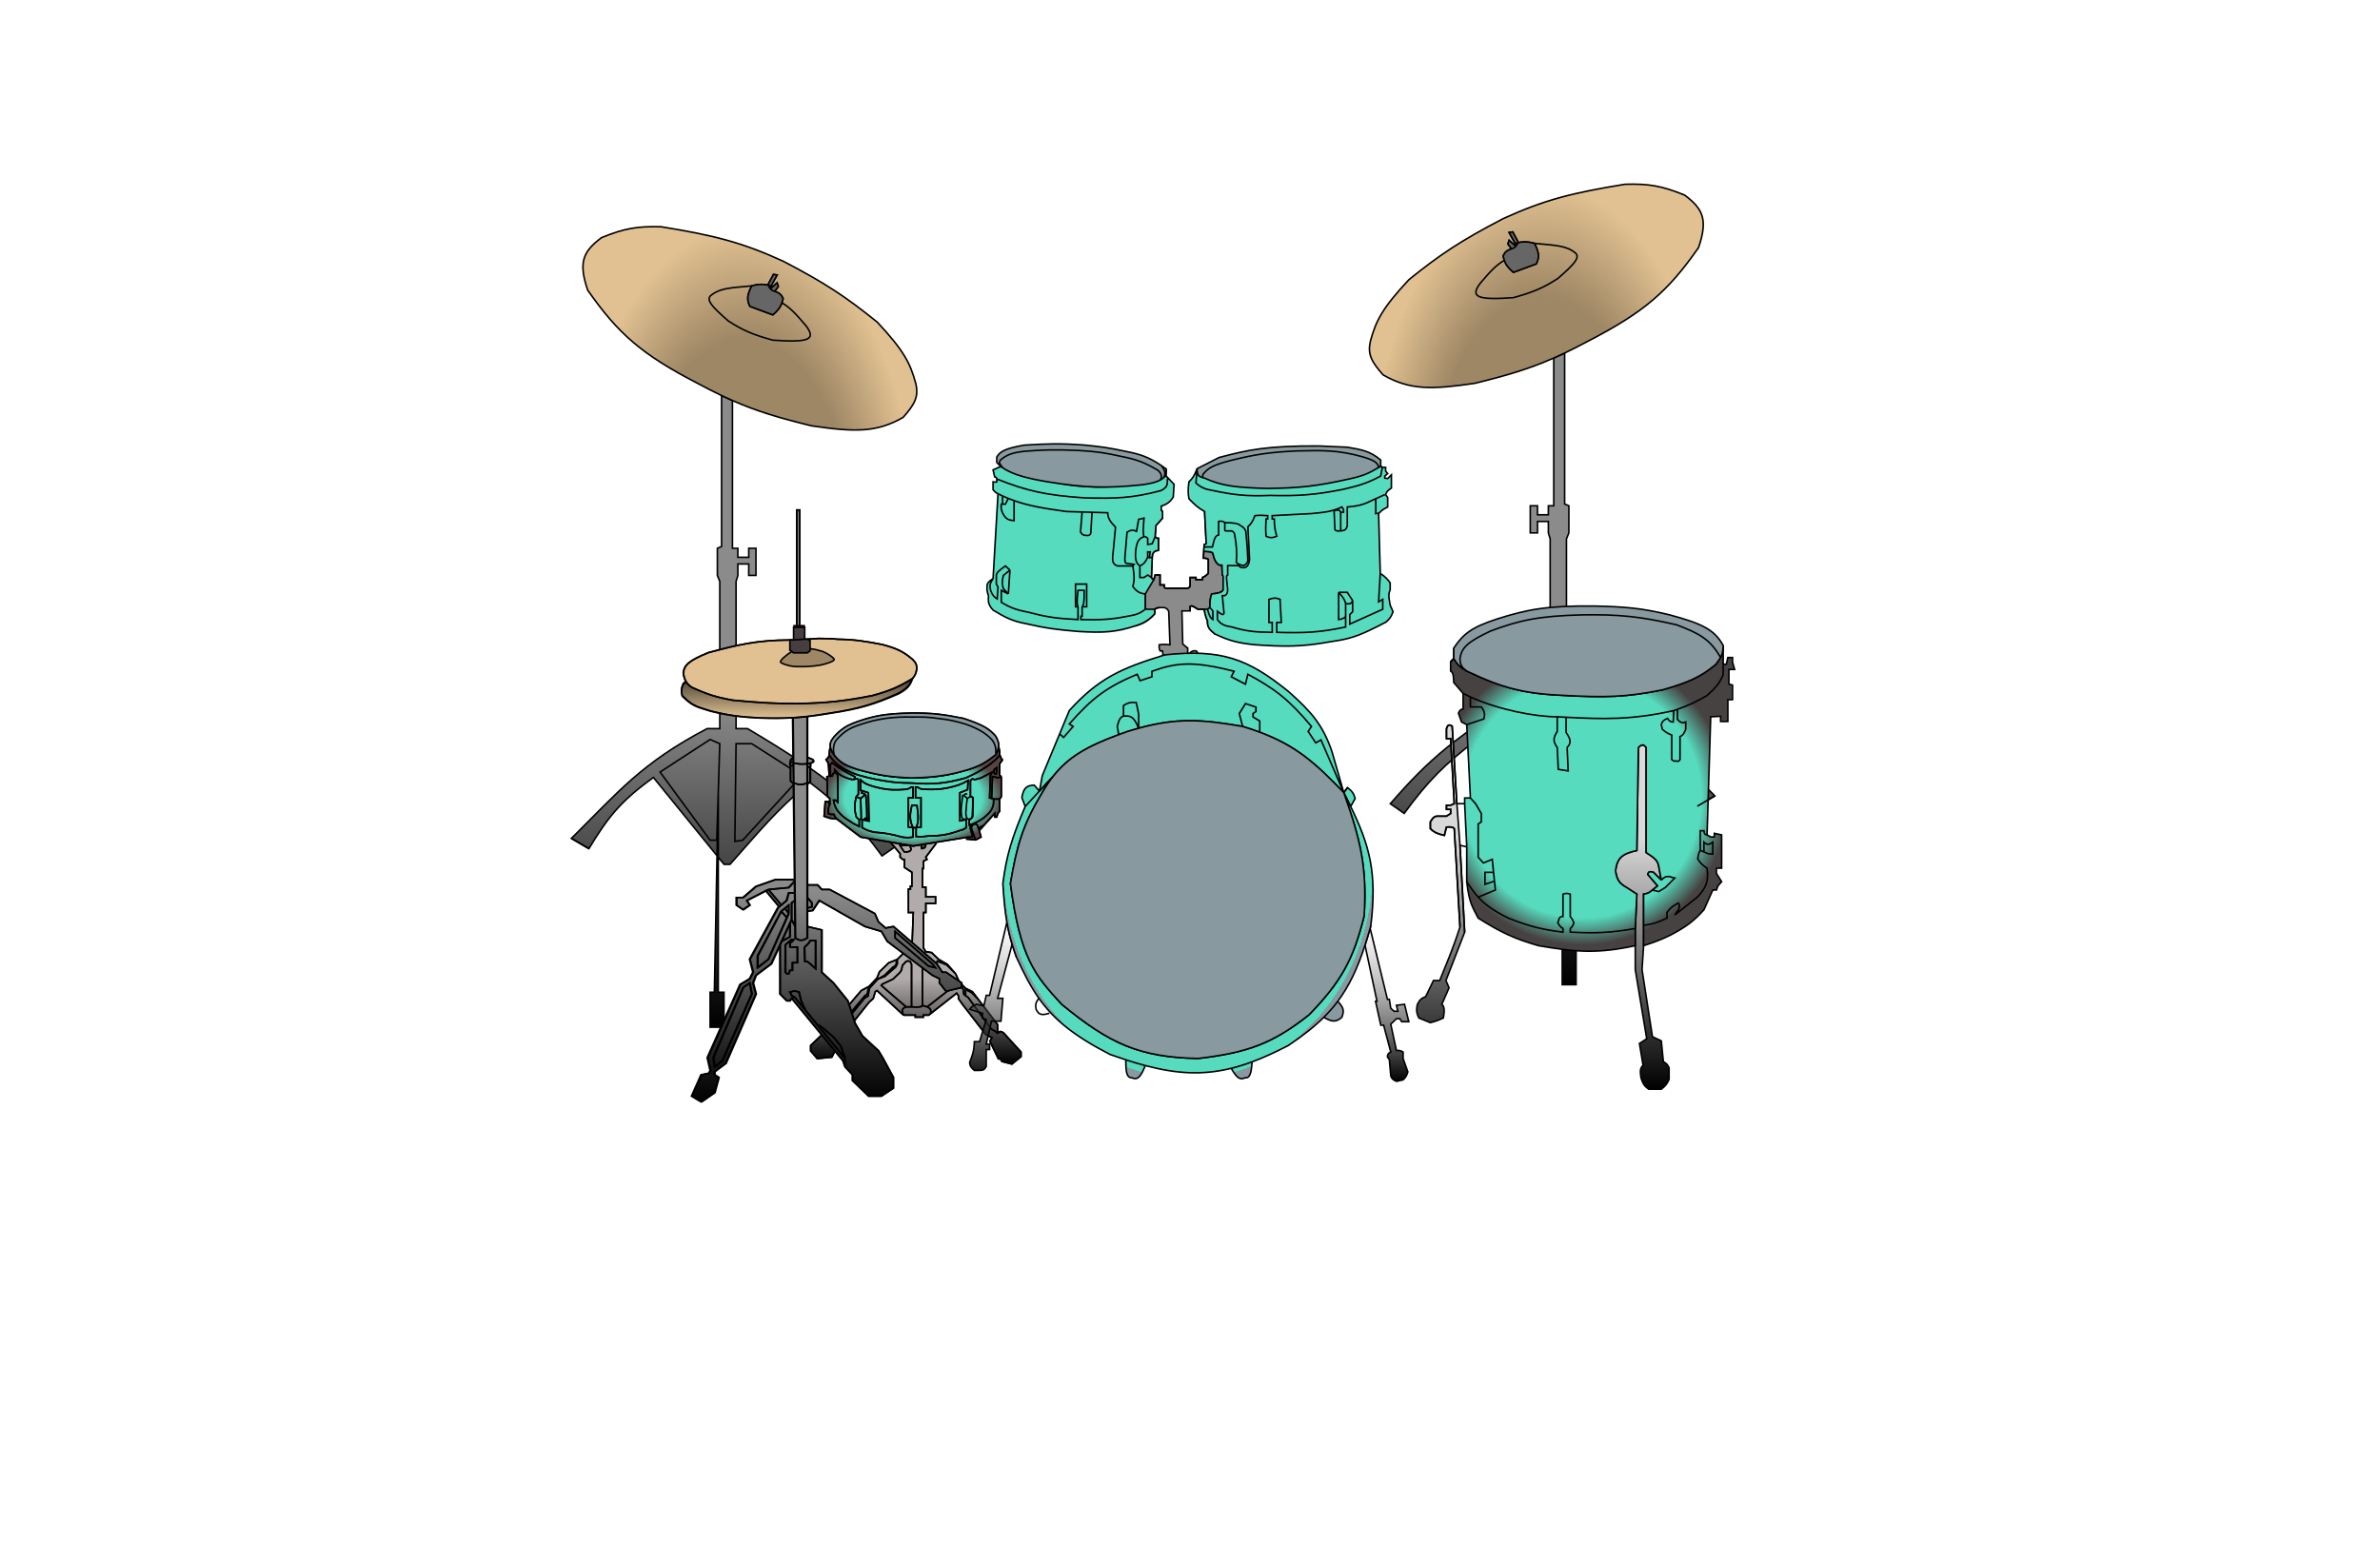 <svg width="1512" height="982" viewBox="0 0 1512 982" fill="none" xmlns="http://www.w3.org/2000/svg">
<g id="MacBook Pro 14&#34; - 1">
<rect width="1512" height="982" fill="white"/>
<g id="CYMBOLS_2">
<g id="STAND">
<path d="M987.11 321.324V227.456C989.369 226.461 991.66 225.41 994.008 224.292V320.174L996.691 321.324V331.287V338.568L995.158 342.4V435.904H1003.21C1044.76 457.697 1059.39 475.902 1089.43 505.649L1078.31 512.163C1066.36 492.419 1058.3 482.041 1037.31 466.944L996.909 516.669L998.607 603.368H1001.29V625.594H992.475V603.368H996.116V517.646L992.475 522.127H988.643C969.747 500.915 959.831 488.344 938.059 470.01C917.748 485.656 907.519 495.708 892.074 516.762L883.26 510.63C907.226 483.061 924.801 467.085 977.53 435.904H984.811V342.4L983.661 338.568V331.287H976.764V338.568H972.165V321.324H976.764V327.072H983.661V321.324H987.11Z" fill="url(#paint0_linear_5_59)"/>
<path d="M996.116 476.141L995.158 445.484L1001.29 442.802L1033.1 463.495L1001.29 506.798H997.074L996.116 476.141ZM996.116 476.141V603.368H992.475V625.594H1001.29V603.368H998.607L996.116 476.141ZM987.11 227.456V321.324H983.661V327.072H976.764V321.324H972.165V338.568H976.764V331.287H983.661V338.568L984.811 342.4V435.904H977.53C924.801 467.085 907.226 483.061 883.26 510.63L892.074 516.762C907.519 495.708 917.748 485.656 938.059 470.01C959.831 488.344 969.747 500.915 988.643 522.127H992.475L1037.31 466.944C1058.3 482.041 1066.36 492.419 1078.31 512.163L1089.43 505.649C1059.39 475.902 1044.76 457.697 1003.21 435.904H995.158V342.4L996.691 338.568V331.287V321.324L994.008 320.174V224.292C991.66 225.41 989.369 226.461 987.11 227.456ZM974.848 445.484L943.041 465.795L980.596 506.798L985.578 507.565L984.811 445.484H974.848Z" stroke="black"/>
</g>
</g>
<g id="CYMBOLS_1">
<g id="STAND_2">
<path d="M465.318 348.324V254.456C463.059 253.461 460.768 252.41 458.42 251.292V347.174L455.737 348.324V358.287V365.568L457.27 369.4V462.904H449.223C407.672 484.697 393.039 502.902 363 532.649L374.113 539.163C386.072 519.419 394.124 509.041 415.117 493.944L455.519 543.669L453.821 630.368H451.139V652.594H459.953V630.368H456.312V544.646L459.953 549.127H463.785C482.681 527.915 492.597 515.344 514.369 497.01C534.68 512.656 544.909 522.708 560.354 543.762L569.168 537.63C545.202 510.061 527.627 494.085 474.898 462.904H467.617V369.4L468.766 365.568V358.287H475.664V365.568H480.263V348.324H475.664V354.072H468.766V348.324H465.318Z" fill="url(#paint1_linear_5_59)"/>
<path d="M456.312 503.141L457.27 472.484L451.139 469.802L419.332 490.495L451.139 533.798H455.354L456.312 503.141ZM456.312 503.141V630.368H459.953V652.594H451.139V630.368H453.821L456.312 503.141ZM465.318 254.456V348.324H468.766V354.072H475.664V348.324H480.263V365.568H475.664V358.287H468.766V365.568L467.617 369.4V462.904H474.898C527.627 494.085 545.202 510.061 569.168 537.63L560.354 543.762C544.909 522.708 534.68 512.656 514.369 497.01C492.597 515.344 482.681 527.915 463.785 549.127H459.953L415.117 493.944C394.124 509.041 386.072 519.419 374.113 539.163L363 532.649C393.039 502.902 407.672 484.697 449.223 462.904H457.27V369.4L455.737 365.568V358.287V348.324L458.42 347.174V251.292C460.768 252.41 463.059 253.461 465.318 254.456ZM477.58 472.484L509.387 492.795L471.832 533.798L466.85 534.565L467.617 472.484H477.58Z" stroke="black"/>
</g>
</g>
<g id="TOM">
<g id="STAND_3">
<path d="M729.648 393.619C727.11 395.484 725.328 396.35 721.527 397.549L716.287 391.523C721.499 390.665 724.135 389.875 727.552 387.07V377.377C723.921 376.912 722.207 375.862 719.693 372.661C720.353 369.363 721.067 368.461 719.693 359.562L720.479 358.514L716.025 357.99V338.08C718.528 336.545 719.828 336.603 722.051 337.556L723.361 329.959L726.766 329.173C726.406 335.017 725.99 339.034 726.766 340.962C727.645 340.823 728.165 341.104 729.124 342.01V345.939L732.006 345.415L733.84 340.962C734.511 341.832 734.964 342.079 735.935 342.01V349.607L733.84 350.131C732.466 351.087 732.044 351.927 732.006 354.061L731.482 366.897C731.838 367.824 732.274 367.962 733.047 368.205L733.054 368.207L733.84 365.326H736.983V371.613H739.603C739.557 373.189 739.826 373.582 740.651 373.709H754.274C755.351 373.583 755.72 373.193 756.108 372.137V366.897H759.775V368.207H763.967V366.897C765.5 366.2 766.299 365.611 767.635 364.278V355.37C766.782 354.747 766.039 354.621 764.491 354.585L764.753 350.262L764.92 347.511H770.254C771.432 341.897 772.281 340.147 774.184 339.914V333.888V331.269C776.027 330.961 776.918 331.064 778.114 332.01V336.246C778.063 336.941 778.176 337.173 778.638 337.294H782.567C783.912 338.096 784.298 338.676 784.401 339.914L779.947 359.3V365.326C779.42 365.616 779.268 365.988 779.162 366.897L779.947 374.757C779.811 376.737 779.478 377.604 778.114 378.424H776.542L777.59 389.427C777.314 390.797 776.724 390.995 773.398 388.38V393.619C776.051 397.083 778.346 397.613 782.567 398.335L771.826 402.788C768.88 400.233 766.963 398.974 767.111 394.405C766.849 394.143 765.625 390.995 765.015 387.07H761.085L757.941 385.236C757.186 384.911 756.788 384.905 756.108 385.236V388.118H750.868L751.392 409.076C752.526 410.211 753.245 410.748 754.536 411.695V418.507H755.322L756.108 414.577C757.399 413.604 758.206 413.253 760.037 413.529C761.042 414.797 761.246 415.544 761.085 416.935H760.037V418.507L761.085 419.293V421.389C761.822 421.887 762.345 422.054 763.443 422.174C763.686 423.607 763.755 424.41 763.443 425.842H758.465L756.108 422.174C755.473 422.14 755.121 422.178 754.536 422.698L755.322 427.414L753.488 431.606L751.916 432.916L752.964 513.866C753.705 514.859 754.209 515.33 755.322 515.962H759.775L765.539 519.63L770.778 521.202L800.12 538.754L803.001 542.16L810.599 546.875L816.362 548.709L851.467 570.453C852.751 572.143 853.745 573.537 854.74 574.645C855.667 575.677 856.594 576.461 857.754 577.003L860.112 575.431L863.78 577.788C866.076 579.234 867.348 580.204 869.543 582.766C869.543 585.324 870.067 586.696 869.543 589.315C869.019 591.935 866.924 593.507 866.924 593.507C863.968 594.054 862.556 593.908 860.112 593.507L852.515 584.862C852.032 583.716 852.068 582.697 852.515 580.408L812.171 557.878V556.568L807.455 551.853L804.311 550.019L760.561 565.738V567.833C757.898 568.27 756.407 568.27 753.75 567.833C752.791 568.601 752.068 568.784 750.606 568.881C749.174 569.384 748.371 569.256 746.938 568.881C746.233 569.753 745.687 570.133 744.581 570.715H743.009L742.485 569.929L716.025 567.833L713.929 570.977V577.003L689.566 612.893C686.913 614.024 685.725 615.188 683.802 617.609L685.636 619.967L682.754 631.232C680.749 633.82 679.414 634.578 676.729 634.899C672.238 634.447 670.705 633.232 668.869 630.184C668.569 628.06 668.78 626.599 669.655 623.634C671.491 620.27 672.881 618.258 675.943 614.465C677.235 614.481 677.935 614.644 679.087 615.513L680.134 613.679V606.082L702.664 570.977L709.738 567.047L713.929 560.236L713.405 554.996L728.076 533.514C728.257 531.837 727.869 531.237 726.504 530.633L711.31 538.754C711.551 540.333 711.531 541.189 711.31 542.684C710.862 544.844 710.611 546.055 709.738 548.185H702.14C700.855 546.12 699.918 545.732 700.307 537.706C701.716 536.343 702.631 535.653 704.498 534.562H705.808L716.549 527.227L721.265 525.131C721.909 525.367 722.378 525.353 723.361 525.131C723.534 524.545 723.526 524.136 723.361 523.297L735.15 516.486C738.547 515.297 740.472 514.763 743.795 513.08L743.271 432.916C742.626 432.279 742.335 431.772 741.961 430.558V421.389C739.96 422.121 738.871 422.09 736.983 421.389V419.293L738.555 418.507C738.821 416.773 738.867 415.72 738.555 413.529H736.983C736.373 412.106 736.32 411.229 736.459 409.6C739.12 409.315 740.611 409.337 743.271 409.6L742.485 388.38C741.867 387.277 741.43 386.699 739.865 386.022H736.459C735.169 386.182 734.494 386.345 733.578 387.07V389.951C732.459 391.295 731.544 392.11 729.648 393.619Z" fill="url(#paint2_linear_5_59)"/>
<path d="M713.929 570.977V577.003L689.566 612.893C686.913 614.024 685.725 615.188 683.802 617.609L685.636 619.967L682.754 631.232C680.749 633.82 679.414 634.578 676.729 634.899C672.238 634.447 670.705 633.232 668.869 630.184C668.569 628.06 668.78 626.599 669.655 623.634C671.491 620.27 672.881 618.258 675.943 614.465C677.235 614.481 677.935 614.644 679.087 615.513L680.134 613.679V606.082L702.664 570.977L709.738 567.047L713.929 560.236L713.405 554.996L728.076 533.514C728.257 531.837 727.869 531.237 726.504 530.633L711.31 538.754C711.551 540.333 711.531 541.189 711.31 542.684C710.862 544.844 710.611 546.055 709.738 548.185H702.14C700.855 546.12 699.918 545.732 700.307 537.706C701.716 536.343 702.631 535.653 704.498 534.562H705.808L716.549 527.227L721.265 525.131C721.909 525.367 722.378 525.353 723.361 525.131C723.534 524.545 723.526 524.136 723.361 523.297L735.15 516.486C738.547 515.297 740.472 514.763 743.795 513.08L743.271 432.916C742.626 432.279 742.335 431.772 741.961 430.558V421.389C739.96 422.121 738.871 422.09 736.983 421.389V419.293L738.555 418.507C738.821 416.773 738.867 415.72 738.555 413.529H736.983C736.373 412.106 736.32 411.229 736.459 409.6C739.12 409.315 740.611 409.337 743.271 409.6L742.485 388.38C741.867 387.277 741.43 386.699 739.865 386.022H736.459C735.169 386.182 734.494 386.345 733.578 387.07V389.951C732.459 391.295 731.544 392.11 729.648 393.619C727.11 395.484 725.328 396.35 721.527 397.549L716.287 391.523C721.499 390.665 724.135 389.875 727.552 387.07V377.377C723.921 376.912 722.207 375.862 719.693 372.661C720.353 369.363 721.067 368.461 719.693 359.562L720.479 358.514L716.025 357.99V338.08C718.528 336.545 719.828 336.603 722.051 337.556L723.361 329.959L726.766 329.173C726.406 335.017 725.99 339.034 726.766 340.962M713.929 570.977L716.025 567.833L742.485 569.929L743.009 570.715H744.581C745.687 570.133 746.233 569.753 746.938 568.881C748.371 569.256 749.174 569.384 750.606 568.881C752.068 568.784 752.791 568.601 753.75 567.833C756.407 568.27 757.898 568.27 760.561 567.833V565.738L804.311 550.019L807.455 551.853L812.171 556.568V557.878L852.515 580.408C852.069 582.697 852.032 583.716 852.515 584.862L860.112 593.507C862.556 593.908 863.968 594.054 866.924 593.507C866.924 593.507 869.019 591.935 869.543 589.315C870.067 586.696 869.543 585.324 869.543 582.766C867.348 580.204 866.076 579.234 863.78 577.788L860.112 575.431L857.754 577.003C856.594 576.461 855.667 575.677 854.74 574.645M713.929 570.977L711.31 568.881M759.775 515.962L765.539 519.63L770.778 521.202L800.12 538.754L803.001 542.16L810.599 546.875L816.362 548.709L851.467 570.453C852.751 572.143 853.745 573.537 854.74 574.645M759.775 515.962H755.322C754.209 515.33 753.705 514.859 752.964 513.866L751.916 432.916L753.488 431.606L755.322 427.414L754.536 422.698C755.121 422.178 755.473 422.14 756.108 422.174L758.465 425.842H763.443C763.755 424.41 763.686 423.607 763.443 422.174C762.345 422.054 761.822 421.887 761.085 421.389V419.293L760.037 418.507V416.935H761.085C761.246 415.544 761.042 414.797 760.037 413.529C758.206 413.253 757.399 413.604 756.108 414.577L755.322 418.507H754.536V411.695C753.245 410.748 752.526 410.211 751.392 409.076L750.868 388.118H756.108V385.236C756.788 384.905 757.186 384.911 757.941 385.236L761.085 387.07H765.015C765.625 390.995 766.849 394.143 767.111 394.405C766.963 398.974 768.88 400.233 771.826 402.788L782.567 398.335C778.346 397.613 776.051 397.083 773.398 393.619V388.38C776.724 390.995 777.314 390.797 777.59 389.427L776.542 378.424H778.114C779.478 377.604 779.811 376.737 779.947 374.757L779.162 366.897C779.268 365.988 779.42 365.616 779.947 365.326V359.3L784.401 339.914C784.298 338.676 783.912 338.096 782.567 337.294H778.638C778.176 337.173 778.063 336.941 778.114 336.246V332.01C776.918 331.064 776.027 330.961 774.184 331.269V333.888V339.914C772.281 340.147 771.432 341.897 770.254 347.511H764.92M759.775 515.962L765.015 521.725L769.73 525.917L798.024 542.946L801.692 543.732L810.861 549.495L814.79 553.949L851.467 575.431L854.74 574.645M765.277 324.981L766.325 345.415C765.885 345.728 765.608 345.858 765.015 345.939L764.92 347.511M731.482 366.897C731.839 367.827 732.276 367.962 733.054 368.207L733.84 365.326H736.983V371.613H739.603C739.557 373.189 739.826 373.582 740.651 373.709H754.274C755.351 373.583 755.72 373.193 756.108 372.137V366.897H759.775V368.207H763.967V366.897C765.5 366.2 766.299 365.611 767.635 364.278V355.37C766.782 354.747 766.039 354.621 764.491 354.585L764.753 350.262M731.482 366.897L732.006 354.061M731.482 366.897L729.124 365.326L726.766 366.897H724.147V359.562M732.006 354.061C732.044 351.927 732.466 351.087 733.84 350.131L735.935 349.607V342.01C734.964 342.079 734.511 341.832 733.84 340.962M732.006 354.061L730.172 354.323L730.696 350.655H729.124V354.061C727.651 357.152 726.581 358.402 724.147 359.562M733.84 340.962L734.364 333.888L738.555 329.173V324.981L737.769 324.195M733.84 340.962L732.006 345.415L729.124 345.939V342.01C728.165 341.104 727.645 340.823 726.766 340.962M724.147 359.562C721.705 357.645 721.003 355.644 721.527 349.607C722.277 343.973 723.454 342.133 726.766 340.962M768.683 386.022C768.611 382.09 768.804 380.155 769.73 377.377C774.114 376.889 776.207 376.486 777.066 374.757V366.897C777.131 365.996 776.975 365.696 776.542 365.326L776.28 359.038C774.714 359.222 773.978 358.842 772.874 357.466C771.723 355.941 771.227 354.609 770.516 351.441C769.737 350.453 767.889 350.405 764.753 350.262M768.683 386.022L767.111 387.07C768.427 391.873 769.176 392.69 770.516 393.619V388.118L768.683 386.022ZM764.753 350.262L764.92 347.511M711.31 568.881V574.645L687.47 609.226L682.492 612.107V608.178L705.022 574.645L711.31 568.881ZM739.079 527.227L731.482 533.514L734.102 538.754L739.079 531.681V527.227ZM729.648 537.706L731.482 542.16L723.361 556.568L716.549 560.236L716.025 556.568L729.648 537.706ZM735.15 545.565L742.485 560.236V563.904C737.389 565.149 730.809 564.394 721.265 563.904C723.874 562.553 725.067 561.756 726.504 560.236C730.671 554.177 732.394 551.035 735.15 545.565ZM743.009 525.917L741.961 534.038L736.721 542.684L743.795 556.568L744.581 525.917H743.009ZM752.964 525.917V560.236C756.447 560.277 757.769 560.739 759.775 561.808L798.024 547.923L767.373 529.585L762.133 524.345C761.955 525.399 761.429 525.734 759.775 525.917H752.964Z" stroke="black"/>
</g>
<g id="BODY">
<path d="M631.931 302.975L630.883 298.522L635.599 296.426C677.866 311.764 705.04 313.159 740.651 302.189L741.832 303.43L745.891 307.691L745.367 315.812C743.104 319.302 741.281 320.282 737.769 321.576V324.195L738.555 324.981V329.173L734.364 333.888L733.84 340.962C734.511 341.832 734.964 342.079 735.935 342.01V349.607L733.84 350.131C732.466 351.087 732.044 351.927 732.006 354.061L731.482 366.897C731.838 367.824 732.274 367.962 733.047 368.205L733.054 368.207L733.84 365.326H736.983V371.613H739.603C739.557 373.189 739.826 373.582 740.651 373.709H754.274C755.351 373.582 755.72 373.193 756.108 372.137V366.897H759.775V368.207H763.967V366.897C765.5 366.2 766.299 365.611 767.635 364.278V355.37C766.782 354.747 766.039 354.621 764.491 354.585L764.753 350.262L764.92 347.511L765.015 345.939C765.608 345.858 765.885 345.728 766.325 345.415L765.277 324.981C761.028 322.579 758.939 320.609 755.322 316.86C754.667 313.008 754.732 310.622 755.322 306.119C757.64 303.982 758.781 302.125 760.561 297.736C799.895 314.107 825.383 313.198 875.831 296.95L877.141 296.164L878.189 296.95H880.284V299.308L881.594 300.879L879.76 302.451V303.761L881.594 304.023L883.952 301.665V310.049C881.877 311.448 880.858 312.285 880.284 314.24L881.594 316.074V322.099C879.479 323.291 878.455 323.428 875.831 326.291L876.879 364.278C880.441 366.69 881.533 367.994 883.166 370.303V374.757C882.256 376.803 881.967 378.372 883.166 384.45L885 388.641C883.746 392.232 882.6 393.303 880.546 395.191C877.145 397.013 874.542 398.288 869.543 400.692C860.411 404.978 854.954 406.322 844.918 407.766C826.557 411.057 815.983 410.907 796.976 409.6C786.321 408.516 780.812 407.035 771.826 402.788C768.88 400.233 766.963 398.974 767.111 394.405C766.849 394.143 765.625 390.995 765.015 387.07H767.111L768.683 386.022C768.611 382.09 768.804 380.155 769.73 377.376C774.114 376.889 776.207 376.486 777.066 374.757V366.897C777.131 365.996 776.975 365.696 776.542 365.326L776.28 359.038C774.714 359.222 773.978 358.842 772.874 357.466C771.723 355.941 771.227 354.609 770.516 351.441C769.737 350.453 767.889 350.405 764.753 350.262L764.491 354.585C766.039 354.621 766.782 354.747 767.635 355.37V364.278C766.299 365.611 765.5 366.2 763.967 366.897V368.207H759.775V366.897H756.108V372.137C755.72 373.193 755.351 373.582 754.274 373.709H740.651C739.826 373.582 739.557 373.189 739.603 371.613H736.983V365.326H733.84L733.054 368.207L727.552 377.376V387.07H733.578V389.951C732.459 391.295 731.544 392.11 729.648 393.619C727.11 395.484 725.328 396.35 721.527 397.549C708.766 401.783 700.676 402.068 685.636 401.216C672.315 400.136 664.888 399.243 651.841 396.239C643.216 394.633 638.72 392.366 630.883 387.594C629.177 385.68 628.589 384.588 628.001 382.616C627.812 380.415 627.852 379.696 628.001 378.686C626.957 375.583 626.794 373.921 627.215 371.089C628.107 369.562 628.894 368.808 630.883 367.683L634.027 313.716C632.692 313.066 632.015 312.454 630.883 311.096V306.119C631.765 306.29 632.293 306.388 633.241 306.119V304.285C633.156 303.604 633.01 303.261 631.931 302.975Z" fill="#56DBBE"/>
<path d="M633.241 304.285C633.156 303.604 633.01 303.261 631.931 302.975L630.883 298.522L635.599 296.426C677.866 311.764 705.04 313.159 740.651 302.189M633.241 304.285V306.119C632.293 306.388 631.765 306.29 630.883 306.119V311.096C632.015 312.454 632.692 313.066 634.027 313.716M633.241 304.285C652.485 311.979 664.737 314.704 689.566 316.336C708.506 316.749 719.109 316.643 737.769 311.62C740.186 310.193 740.91 309.389 741.437 307.953L741.832 303.43M634.027 313.716L630.883 367.683M634.027 313.716C635.002 314.194 635.96 314.647 636.908 315.078M630.883 367.683C628.894 368.808 628.107 369.562 627.215 371.089C626.794 373.921 626.957 375.583 628.001 378.686C627.852 379.696 627.812 380.415 628.001 382.616C628.589 384.588 629.177 385.68 630.883 387.594C638.72 392.366 643.216 394.633 651.841 396.239C664.888 399.243 672.315 400.136 685.636 401.216C700.676 402.068 708.766 401.783 721.527 397.549C725.328 396.35 727.11 395.484 729.648 393.619C731.544 392.11 732.459 391.295 733.578 389.951V387.07M630.883 367.683C629.045 370.237 628.427 371.861 629.573 375.805C630.716 378.285 631.595 379.288 633.503 380.52L634.027 372.923L632.979 371.089V365.588C633.049 363.798 634.781 362.357 638.742 359.562L641.624 362.182M733.578 387.07C734.494 386.345 735.169 386.182 736.459 386.022M733.578 387.07H727.552M756.108 388.118V385.236C756.788 384.905 757.186 384.911 757.941 385.236L761.085 387.07H765.015M765.015 387.07C765.625 390.995 766.849 394.143 767.111 394.405C766.963 398.974 768.88 400.233 771.826 402.788C780.812 407.035 786.321 408.516 796.976 409.6C815.983 410.907 826.557 411.057 844.918 407.766C854.954 406.322 860.411 404.978 869.543 400.692C874.542 398.288 877.145 397.013 880.546 395.191C882.6 393.303 883.746 392.232 885 388.641L883.166 384.45C881.967 378.372 882.256 376.803 883.166 374.757V370.303C881.533 367.994 880.441 366.69 876.879 364.278M765.015 387.07H767.111M876.879 364.278L875.831 326.291M876.879 364.278L875.831 382.354L878.451 380.782V387.07L857.493 396.501V390.475L859.326 388.641V381.568M875.831 326.291C878.455 323.428 879.479 323.291 881.594 322.099V316.074L880.284 314.24C880.858 312.285 881.877 311.448 883.952 310.049V301.665L881.594 304.023L879.76 303.761V302.451L881.594 300.879L880.284 299.308V296.95H878.189M875.831 326.291C875.062 326.012 874.667 326.044 873.997 326.291V316.843M878.189 296.95L877.141 296.164L875.831 296.95C825.383 313.198 799.895 314.107 760.561 297.736M878.189 296.95L877.141 302.451C869.634 306.456 864.512 308.307 853.563 310.834C835.437 314.435 825.221 315.164 806.931 314.764C791.845 315.339 783.947 314.496 770.516 311.62C765.658 310.854 763.272 309.878 759.775 306.905L760.561 297.736M760.561 297.736C758.781 302.125 757.64 303.982 755.322 306.119C754.732 310.622 754.667 313.008 755.322 316.86C758.939 320.609 761.028 322.579 765.277 324.981L766.325 345.415C765.885 345.728 765.608 345.858 765.015 345.939L764.92 347.511M733.054 368.207L733.84 365.326H736.983V371.613H739.603C739.557 373.189 739.826 373.582 740.651 373.709H754.274C755.351 373.582 755.72 373.193 756.108 372.137V366.897H759.775V368.207H763.967V366.897C765.5 366.2 766.299 365.611 767.635 364.278V355.37C766.782 354.747 766.039 354.621 764.491 354.585L764.753 350.262M733.054 368.207C732.276 367.962 731.839 367.827 731.482 366.897M733.054 368.207L727.552 377.376M731.482 366.897L732.006 354.061M731.482 366.897L729.124 365.326L726.766 366.897H724.147V359.562M732.006 354.061C732.044 351.927 732.466 351.087 733.84 350.131L735.935 349.607V342.01C734.964 342.079 734.511 341.832 733.84 340.962M732.006 354.061L730.172 354.323L730.696 350.655H729.124V354.061C727.651 357.152 726.581 358.402 724.147 359.562M733.84 340.962L734.364 333.888L738.555 329.173V324.981L737.769 324.195V321.576C741.281 320.282 743.104 319.302 745.367 315.812L745.891 307.691L741.832 303.43M733.84 340.962L732.006 345.415L729.124 345.939V342.01C728.165 341.104 727.645 340.823 726.766 340.962M740.651 302.189C740.651 302.189 741.175 297.998 740.651 297.736M740.651 302.189L741.832 303.43M719.693 359.562H710C707.206 358.495 706.776 357.112 706.856 354.061L708.69 334.936C705.132 331.229 703.852 329.206 703.712 325.767L693.757 325.468M719.693 359.562C721.067 368.461 720.353 369.363 719.693 372.661C722.207 375.862 723.921 376.912 727.552 377.376M719.693 359.562L720.479 358.514L716.025 357.99C714.695 357.775 714.407 356.746 714.715 353.275L716.025 338.08C718.528 336.545 719.828 336.603 722.051 337.556L723.361 329.959L726.766 329.173C726.406 335.017 725.99 339.034 726.766 340.962M727.552 377.376V387.07M727.552 387.07C724.135 389.875 721.499 390.665 716.287 391.523C704.875 393.78 698.353 393.85 686.684 393.619V391.523H687.47V385.498M687.47 385.498H690.352V371.089H683.278V385.498H684.85M687.47 385.498C688.476 384.238 688.877 382.596 688.78 375.019H684.85C684.31 380.255 683.931 383.352 684.85 385.498M684.85 385.498V391.523V393.619C672.691 392.976 665.923 392.324 654.199 389.165C645.96 387.58 641.943 386.195 636.122 382.616V380.782V375.019L640.576 377.376M640.576 377.376L641.624 362.182M640.576 377.376L637.432 373.971C636.597 371.315 636.483 369.564 637.432 365.588L641.624 362.182M687.47 325.28L677.515 324.981C662.945 322.962 653.5 321.349 644.244 318.055M687.47 325.28L686.422 338.08C687.788 340.072 688.703 340.149 690.352 340.176C691.804 340.356 692.344 340.013 692.971 338.866L693.757 325.468M687.47 325.28L693.757 325.468M644.244 318.055V330.745C640.585 330.511 639.098 329.644 637.432 326.815C636.759 325.672 635.66 323.579 636.122 320.266H636.908M644.244 318.055C643.022 317.62 641.803 317.156 640.576 316.658M640.576 316.658L638.742 320.266H636.908M640.576 316.658C639.365 316.166 638.146 315.641 636.908 315.078M636.908 315.078V320.266M724.147 359.562C721.705 357.645 721.003 355.644 721.527 349.607C722.277 343.973 723.454 342.133 726.766 340.962M879.76 314.24L873.997 316.843M851.729 337.294C854.422 337.099 855.378 336.398 855.921 333.888V326.291V322.099C862.464 321.542 865.963 320.777 871.639 317.908L873.997 316.843M851.729 337.294V325.505M851.729 337.294C849.562 337.459 848.723 337.31 848.061 336.508L847.537 324.457L850.157 323.933C851.138 324.413 851.527 324.741 851.729 325.505M851.729 325.505C852.353 325.414 852.741 325.402 853.563 325.505C853.738 323.945 853.401 323.241 852.515 322.099C847.266 324.529 843.022 325.46 833.129 326.291L808.241 327.601V329.697H809.551C809.597 334.603 810.011 336.936 811.123 340.7C808.419 341.775 806.924 341.863 804.311 340.7C804.024 336.403 804.068 333.994 804.311 329.697H805.359V327.601C802.148 327.36 800.354 327.268 797.238 327.601C795.889 331.258 794.866 332.703 792.784 334.674L793.832 355.37C793.54 358.123 793.049 359.241 791.474 360.348C790.144 360.78 789.399 360.752 788.069 360.348L786.759 359.3H779.948V365.326C779.42 365.616 779.268 365.988 779.162 366.897L779.948 374.757C779.811 376.737 779.478 377.604 778.114 378.424H776.542L777.59 389.427C777.314 390.797 776.724 390.995 773.398 388.379V393.619C776.051 397.083 778.346 397.613 782.567 398.335C792.29 401.229 797.984 401.602 808.241 401.74V395.453H806.145V380.782C809.054 379.821 810.625 379.672 813.219 380.782L814.004 395.453H811.123V401.74C828.504 402.223 838.153 401.908 854.873 398.335V391.785M854.873 391.785C853.311 393.074 852.312 393.398 850.419 393.619V376.329M854.873 391.785V383.402M850.419 376.329H855.921L859.326 381.568M850.419 376.329C852.694 378.893 854.047 380.303 854.873 383.402M859.326 381.568C858.609 383.5 857.678 383.951 854.873 383.402M768.683 386.022C768.611 382.09 768.804 380.155 769.73 377.376C774.114 376.889 776.207 376.486 777.066 374.757V366.897C777.131 365.996 776.975 365.696 776.542 365.326L776.28 359.038C774.714 359.222 773.978 358.842 772.874 357.466C771.723 355.941 771.227 354.609 770.516 351.441C769.737 350.453 767.889 350.405 764.753 350.262M768.683 386.022L767.111 387.07M768.683 386.022L770.516 388.118V393.619C769.176 392.69 768.427 391.873 767.111 387.07M764.753 350.262L764.92 347.511M764.92 347.511H770.254C771.432 341.897 772.281 340.147 774.184 339.914V333.888V331.269C776.027 330.961 776.918 331.064 778.114 332.01M778.114 332.01C784.302 332.137 786.544 332.532 788.069 333.888C789.948 334.974 790.777 335.724 791.474 337.556C792.276 345.417 792.512 349.386 792.784 356.156C792.401 357.653 791.926 358.383 790.165 359.3C788.23 359.035 787.183 358.706 785.449 357.466C785.872 350.617 785.613 346.773 784.401 339.914C784.298 338.676 783.912 338.096 782.567 337.294H778.638C778.176 337.173 778.063 336.941 778.114 336.246V332.01Z" stroke="black"/>
</g>
</g>
<g id="SNARE">
<g id="STAND_4">
<path d="M571.84 542.346L565.665 534.995L576.96 536.898L578.014 537.075L580.193 537.442L585.459 536.592L587.82 536.211L594.358 535.155V536.353L588.183 544.525L588.91 545.978L586.731 547.067V551.789H586.004V563.592H588.183V569.767H594.358V573.943H588.183V579.754H586.731V602.272L588.183 604.633L591.815 605.178L596.355 609.536L601.803 612.623L607.069 618.616L609.612 624.246L613.425 627.878L617.784 630.057L621.536 634.96L633.764 650.94V654.391L634.309 656.025L635.58 655.299L637.396 656.025L648.655 668.374V671.279L642.844 676.001L636.488 674.366L635.58 672.732H634.309L628.861 661.473L630.132 659.294L626.319 657.296L611.428 638.047L608.885 634.415V632.599L607.796 630.965L591.155 644.04L589.999 644.948H586.549V646.219H581.464V644.948H580.193H574.019L557.13 629.33L556.041 630.057L554.77 634.415L552.227 636.594L537.518 655.117L533.341 657.296L534.431 658.386V660.02L528.438 671.642L519.177 672.55L515 667.647V664.197L526.259 653.483L528.438 652.756L529.891 653.483L530.637 649.306L530.799 648.398L547.143 629.33L552.227 626.606L557.13 621.34L558.765 617.345L564.576 611.715L570.024 609.536L574.927 604.633L577.106 605.178L579.285 603.907L580.193 579.754H577.106V564.864H578.377V563.048H579.285V554.149L574.564 551.062V545.978H573.474L571.84 544.525V542.346Z" fill="url(#paint3_linear_5_59)"/>
<path d="M529.891 653.483L528.438 652.756L526.259 653.483L515 664.197V667.647L519.177 672.55L528.438 671.642L534.431 660.02V658.386L533.341 657.296L537.518 655.117L552.227 636.594L554.77 634.415L556.041 630.057L557.13 629.33L574.019 644.948M529.891 653.483L530.799 654.391L534.249 652.575L549.322 634.052L551.501 632.781L552.227 628.059M529.891 653.483L530.637 649.306M574.019 644.948H580.193H581.464V646.219H586.549V644.948H589.999L591.155 644.04M574.019 644.948C572.635 641.958 572.906 640.764 575.653 639.681M634.309 656.025L635.58 655.299L637.396 656.025L648.655 668.374V671.279L642.844 676.001L636.488 674.366L635.58 672.732H634.309L628.861 661.473L630.132 659.294L626.319 657.296L611.428 638.047L608.885 634.415V632.599L607.796 630.965L591.155 644.04M634.309 656.025L633.764 654.391V650.94L621.536 634.96M634.309 656.025L633.582 656.388L632.493 655.299L629.769 653.846L615.06 633.689L613.425 632.599M607.069 618.616L609.612 624.246L613.425 627.878L617.784 630.057L621.536 634.96M607.069 618.616L601.803 612.623L596.355 609.536L591.815 605.178L588.183 604.633L586.731 602.272V579.754H588.183V573.943H594.358V569.767H588.183V563.592H586.004V551.789H586.731V547.067L588.91 545.978L588.183 544.525L594.358 536.353V535.155L587.82 536.211M607.069 618.616L601.44 612.987L597.808 611.534L595.447 610.626L594.902 612.987L596.537 615.529L602.529 621.158L606.343 622.974L608.522 624.972L611.791 628.241L612.336 631.691L613.425 632.599M552.227 628.059L551.501 628.422L551.138 631.328L549.322 632.781L534.249 650.759V651.667L530.799 653.119L530.637 649.306M552.227 628.059L552.954 627.151L557.675 622.066M530.637 649.306L530.799 648.398L547.143 629.33L552.227 626.606L557.13 621.34L558.765 617.345L564.576 611.715L570.024 609.536L574.927 604.633L577.106 605.178L579.285 603.907L580.193 579.754H577.106V564.864H578.377V563.048H579.285V554.149L574.564 551.062V545.978H573.474L571.84 544.525V542.346L565.665 534.995L576.96 536.898M557.675 622.066L562.215 620.25L568.934 614.439L570.024 612.442V610.444L569.479 610.807V612.442L568.389 613.895L567.3 614.439L561.852 619.706L557.675 622.066ZM575.653 639.681L559.854 626.062L560.399 625.335L561.852 624.609L567.3 622.066L571.658 617.89L572.748 616.255L573.292 613.35L575.653 610.807L576.743 610.444L578.196 610.807L579.104 612.623V639.681M575.653 639.681H579.104M579.104 639.681C583.643 639.948 585.464 639.854 586.004 638.773M589.091 639.681L604.89 627.333L603.982 626.062L599.987 624.246L595.629 620.25L592.179 616.255L591.815 613.35L588.183 609.536L587.457 611.715L586.004 612.079V638.773M589.091 639.681L586.004 638.773M589.091 639.681C591.057 640.677 591.704 641.513 591.155 644.04M613.425 632.599V628.604L617.239 630.601L621.536 634.96M578.014 537.075L580.193 537.442L585.459 536.592M578.014 537.075C578.403 538.04 578.581 538.538 578.74 539.258C578.751 539.919 578.665 540.26 578.014 540.711C577.09 541.161 576.369 541.3 574.564 541.256C573.485 539.96 572.839 538.933 571.658 536.898C574.222 537.061 575.431 537.076 576.96 536.898M578.014 537.075L576.96 536.898M585.459 536.592L585.641 539.077C586.637 539.09 587.104 538.823 587.82 537.987C588.103 537.534 588.018 537.072 587.82 536.211M585.459 536.592L587.82 536.211" stroke="black"/>
</g>
<g id="BODY_2">
<path d="M545.327 488.956C558.418 492.591 565.857 493.721 579.285 494.223C594.341 493.841 602.193 492.719 615.06 488.956C622.883 486.447 626.61 484.167 632.674 479.332C633.664 477.336 634.186 475.778 634.363 474.429L634.398 474.541C634.935 476.245 635.246 477.235 635.035 479.332L636.125 481.874L636.851 482.782L635.035 485.325V492.588L636.125 493.315V506.027C635.89 506.709 635.698 507.056 635.035 507.479V515.47L633.946 516.741L633.219 519.101H631.948V516.741L625.247 524.186L622.142 527.636L623.231 531.813L619.781 533.629L614.333 533.084L615.06 531.813L594.358 535.156L587.82 536.211C588.018 537.072 588.103 537.534 587.82 537.987C587.104 538.823 586.637 539.09 585.641 539.077L585.459 536.592L580.193 537.443L578.014 537.076L576.96 536.898L565.665 534.995L546.779 531.813L531.707 520.373L527.167 519.828L523.535 518.557L524.261 509.295H526.259L526.804 511.111H527.167V507.298L525.714 506.027L525.351 493.496L526.804 492.952L526.259 485.143L525.714 484.053L524.806 482.601L526.259 481.148L526.804 479.727C526.94 476.516 527.115 475.412 527.639 474.974C527.864 475.865 528.266 476.807 528.801 477.879C529.222 478.54 529.644 479.154 530.072 479.727C533.65 484.518 537.675 486.481 545.327 488.956Z" fill="url(#paint4_radial_5_59)"/>
<path d="M529.528 474.974C529.528 476.608 529.325 476.995 530.072 479.727M530.072 479.727C529.644 479.154 529.222 478.54 528.801 477.879C528.266 476.807 527.864 475.865 527.639 474.974C527.115 475.412 526.94 476.516 526.804 479.727M530.072 479.727C533.65 484.518 537.675 486.481 545.327 488.956C558.418 492.591 565.857 493.721 579.285 494.223C594.341 493.841 602.193 492.719 615.06 488.956C622.883 486.447 626.61 484.167 632.675 479.332C633.664 477.336 634.186 475.778 634.363 474.429C634.921 476.203 635.251 477.189 635.035 479.332M526.804 479.727C529.348 483.523 531.424 485.564 536.973 488.956C540.282 490.555 542.125 491.388 545.327 492.407C553.902 494.846 558.852 495.778 567.845 496.947C572.249 497.335 574.746 497.476 579.285 497.491C592.913 498.506 600.424 497.797 613.607 494.223C618.888 491.743 621.872 490.391 626.682 487.14C628.498 486.051 632.311 482.964 633.219 481.874C634.127 480.785 634.583 480.601 635.035 479.332M526.804 479.727L526.259 481.148L524.806 482.601L525.714 484.053L526.259 485.143L526.804 492.952L525.351 493.496L525.714 506.026L527.167 507.298V511.111H526.804M635.035 479.332L636.125 481.874L636.851 482.782L635.035 485.325V492.588L636.125 493.315M526.804 511.111L526.259 509.295H524.261L523.535 518.557L527.167 519.828L531.707 520.373M526.804 511.111C526.373 513.268 526.073 514.447 526.259 516.922L528.438 517.467L529.709 517.285C530.254 518.798 530.736 519.416 531.707 520.373M531.707 520.373L546.779 531.813L565.665 534.995L576.96 536.898M615.06 531.813L614.333 533.084L619.781 533.629M615.06 531.813L594.358 535.156M615.06 531.813C616.759 531.921 617.669 531.968 617.965 531.632L616.512 526.547C616.345 525.712 616.363 525.269 616.694 524.549C618.329 523.241 618.679 523.383 619.418 523.46M619.781 533.629L623.231 531.813L622.142 527.636M619.781 533.629L617.42 527.092C617.02 526.169 617.06 525.699 617.42 524.913C618.157 523.885 618.598 523.606 619.418 523.46M622.142 527.636L625.247 524.186M622.142 527.636L621.597 526.184M635.035 507.479V515.47L633.946 516.741L633.219 519.101H631.948V516.741L625.247 524.186M635.035 507.479C635.698 507.056 635.89 506.709 636.125 506.026V493.315M635.035 507.479C633.371 507.788 632.521 507.814 631.222 507.479M636.125 493.315C635.015 494.34 633.588 494.157 630.495 493.315L629.951 507.207M594.358 536.353V535.156M594.358 535.156L587.82 536.211M530.254 490.046V488.956L532.252 491.136C533.358 491.977 533.958 492.384 534.976 492.952C537.593 494.256 539.109 494.746 541.876 495.312M530.254 490.046L532.252 492.407V509.658L530.799 508.387H529.528C529.924 510.797 530.299 512.148 531.707 514.562C533.948 517.514 535.622 518.965 539.152 521.281C541.797 523.02 543.273 523.911 545.871 525.094V520.917M530.254 490.046L529.891 491.136L528.983 491.68L528.801 492.952L527.712 493.133L527.53 491.499V485.506C528.114 485.386 528.365 485.205 528.62 484.598C533.935 488.694 537.199 490.498 543.147 493.496C543.281 494.314 542.871 494.689 541.876 495.312M545.871 520.917L544.055 519.101C542.802 514.735 542.66 511.969 543.874 506.208M545.871 520.917C546.75 520.558 546.963 520.256 547.143 519.646L546.779 507.298M543.874 506.208L545.327 504.574V495.312C544.913 494.829 544.636 494.706 544.055 494.768L541.876 495.312M543.874 506.208L546.779 507.298M548.777 520.917L552.046 521.644L551.682 503.666L547.324 502.213M548.777 520.917H547.687V525.821C550.665 527.559 552.393 528.046 555.496 528.726C562.411 529.154 566.262 529.948 573.111 531.813C575.808 532.218 577.313 532.211 580.012 531.813V525.821M548.777 520.917L549.685 519.828L550.775 520.373C550.698 514.797 550.64 511.644 550.048 505.119M580.012 525.821L577.106 525.457V506.934H580.012V500.034H578.74C578.28 500.72 577.514 501.023 575.653 501.487C567.525 502.123 562.987 501.876 554.951 499.671C550.882 498.483 548.942 497.644 546.779 495.494V502.031L547.324 502.213M580.012 525.821C577.732 520.929 577.984 517.696 579.285 511.656H582.554C583.464 518.539 583.726 522.099 582.009 525.821M580.012 525.821H582.009M547.324 502.213V503.666C548.682 504.076 549.294 504.386 550.048 505.119M550.048 505.119H549.322L546.779 507.298M582.009 525.821L585.096 525.457V506.934H581.646V500.034H582.917C584.527 501.253 585.692 501.604 588.365 501.487C593.401 501.63 596.202 501.575 601.077 500.76C607.303 499.485 610.45 498.483 615.06 495.857L614.696 501.668L609.793 503.666V521.462L613.788 520.736V525.821C612.582 526.794 611.719 527.201 609.793 527.636C602.141 530.356 597.801 531.002 589.999 531.087C586.796 531.551 585.044 531.643 582.009 531.45V525.821ZM631.222 507.479V510.203C631.043 511.91 630.749 512.979 629.224 515.47C627.559 517.34 626.557 518.281 624.684 519.828C621.116 522.239 619.177 523.123 615.786 524.186V520.736C616.661 520.445 617.089 520.008 617.784 518.92L618.147 506.934C617.63 506.2 617.268 506.014 616.512 506.026V495.857L617.784 494.768L619.236 495.312L623.231 494.223L631.222 490.046C630.253 490.893 629.79 491.429 629.224 492.588L628.679 506.934L629.951 507.207M631.222 507.479L629.951 507.207M619.418 523.46C620.286 523.637 620.672 523.846 621.052 524.549L621.597 526.184M621.597 526.184L625.247 524.186M571.658 536.898C574.222 537.061 575.431 537.076 576.96 536.898M576.96 536.898L578.014 537.076L580.193 537.443L585.459 536.592M585.459 536.592L585.641 539.077C586.637 539.09 587.104 538.823 587.82 537.987C588.103 537.534 588.018 537.072 587.82 536.211M585.459 536.592L587.82 536.211M631.585 489.501V488.956L633.219 487.685V490.954L632.675 491.862C631.975 491.731 631.605 491.639 631.585 490.954V489.501Z" stroke="black"/>
</g>
<path id="Vector 4" d="M632.675 479.332C626.61 484.167 622.883 486.447 615.06 488.956C602.193 492.718 594.341 493.841 579.285 494.223C565.857 493.721 558.418 492.591 545.327 488.956C537.675 486.481 533.65 484.518 530.072 479.727M632.675 479.332C632.801 475 632.345 472.875 630.132 469.889C627.609 467.345 625.974 466.078 622.687 464.078C617.783 461.574 614.981 460.376 609.793 458.993C604.868 457.725 601.945 457.11 595.992 456.451C590.318 455.551 586.44 455.493 579.285 455.543C572.628 455.45 568.923 455.6 562.397 456.451C555.716 457.508 552.38 458.406 546.779 460.264C539.532 462.581 536.287 464.704 531.707 469.707C530.515 471.063 529.968 472.072 529.528 474.973C529.528 476.608 529.325 476.995 530.072 479.727M632.675 479.332C633.664 477.336 634.186 475.778 634.363 474.429M530.072 479.727C529.644 479.154 529.222 478.539 528.801 477.879C528.266 476.807 527.864 475.865 527.639 474.973M527.639 474.973C527.07 472.717 527.639 470.786 530.072 467.891C534.56 463.173 537.635 460.892 545.327 458.267C555.265 454.946 561.698 453.412 579.285 453C592.414 452.982 599.58 453.878 612.154 456.451C624.721 460.6 628.653 463.144 632.675 467.891C633.887 470.275 634.677 472.019 634.363 474.429M527.639 474.973C527.115 475.412 526.94 476.516 526.804 479.727M526.804 479.727C529.348 483.523 531.424 485.564 536.973 488.956C540.282 490.555 542.125 491.388 545.327 492.407C553.902 494.846 558.852 495.778 567.845 496.947C572.249 497.334 574.746 497.476 579.285 497.491C592.913 498.506 600.424 497.797 613.607 494.223C618.888 491.743 621.872 490.391 626.682 487.14C628.498 486.051 632.311 482.964 633.219 481.874C634.127 480.785 634.583 480.6 635.035 479.332M526.804 479.727L526.259 481.148L524.806 482.6L525.714 484.053L526.259 485.143L526.804 492.951L525.351 493.496L525.714 506.026L527.167 507.298V511.111H526.804M635.035 479.332C635.251 477.189 634.921 476.203 634.363 474.429M635.035 479.332L636.125 481.874L636.851 482.782L635.035 485.324V492.588L636.125 493.315M526.804 511.111L526.259 509.295H524.261L523.535 518.557L527.167 519.828L531.707 520.373M526.804 511.111C526.373 513.268 526.073 514.447 526.259 516.922L528.438 517.467L529.709 517.285C530.254 518.798 530.736 519.415 531.707 520.373M531.707 520.373L546.779 531.813L565.665 534.995M615.06 531.813L614.333 533.084L619.781 533.629M615.06 531.813L594.358 535.156M615.06 531.813C616.759 531.921 617.669 531.968 617.965 531.632L616.512 526.547C616.345 525.712 616.363 525.269 616.694 524.549C618.329 523.24 618.679 523.382 619.418 523.46M619.781 533.629L623.231 531.813L622.142 527.636M619.781 533.629L617.42 527.092C617.02 526.169 617.06 525.699 617.42 524.912C618.157 523.885 618.598 523.606 619.418 523.46M622.142 527.636L625.247 524.186M622.142 527.636L621.597 526.184M635.035 507.479V515.469L633.946 516.741L633.219 519.101H631.948V516.741L625.247 524.186M635.035 507.479C635.698 507.056 635.89 506.709 636.125 506.026V493.315M635.035 507.479C633.371 507.788 632.521 507.814 631.222 507.479M636.125 493.315C635.015 494.34 633.588 494.157 630.495 493.315L629.951 507.207M565.665 534.995L571.84 542.346V544.525L573.474 545.978H574.564V551.062L579.285 554.15V563.048H578.377V564.864H577.106V579.755H580.193L579.285 603.907L577.106 605.178L574.927 604.633L570.024 609.536L564.576 611.716L558.765 617.345L557.13 621.34L552.227 626.606L547.143 629.33L530.799 648.398L530.637 649.306M565.665 534.995L576.96 536.898M529.891 653.483L528.438 652.756L526.259 653.483L515 664.197V667.647L519.177 672.55L528.438 671.642L534.431 660.02V658.386L533.341 657.296L537.518 655.117L552.227 636.594L554.77 634.415L556.041 630.057L557.13 629.33L574.019 644.948M529.891 653.483L530.799 654.391L534.249 652.575L549.322 634.052L551.501 632.781L552.227 628.059M529.891 653.483L530.637 649.306M574.019 644.948H580.193H581.464V646.219H586.549V644.948H589.999L591.155 644.04M574.019 644.948C572.635 641.958 572.906 640.764 575.653 639.681M634.309 656.025L635.58 655.299L637.396 656.025L648.655 668.374V671.279L642.844 676.001L636.488 674.366L635.58 672.732H634.309L628.861 661.473L630.132 659.294L626.319 657.296L611.428 638.047L608.885 634.415V632.599L607.796 630.965L591.155 644.04M634.309 656.025L633.764 654.391V650.94L621.536 634.96M634.309 656.025L633.582 656.388L632.493 655.299L629.769 653.846L615.06 633.689L613.425 632.599M607.069 618.616L609.612 624.246L613.425 627.878L617.784 630.057L621.536 634.96M607.069 618.616L601.803 612.624L596.355 609.536L591.815 605.178L588.183 604.633L586.731 602.273V579.755H588.183V573.944H594.358V569.767H588.183V563.593H586.004V551.789H586.731V547.067L588.91 545.978L588.183 544.525L594.358 536.353V535.156M607.069 618.616L601.44 612.987L597.808 611.534L595.447 610.626L594.902 612.987L596.537 615.529L602.529 621.159L606.343 622.975L608.522 624.972L611.791 628.241L612.336 631.691L613.425 632.599M594.358 535.156L587.82 536.211M552.227 628.059L551.501 628.422L551.138 631.328L549.322 632.781L534.249 650.759V651.667L530.799 653.12L530.637 649.306M552.227 628.059L552.954 627.151L557.675 622.067M557.675 622.067L562.215 620.251L568.934 614.44L570.024 612.442V610.444L569.479 610.808V612.442L568.389 613.895L567.3 614.44L561.852 619.706L557.675 622.067ZM575.653 639.681L559.854 626.062L560.399 625.335L561.852 624.609L567.3 622.067L571.658 617.89L572.748 616.255L573.292 613.35L575.653 610.808L576.743 610.444L578.196 610.808L579.104 612.624V639.681M575.653 639.681H579.104M579.104 639.681C583.643 639.948 585.464 639.854 586.004 638.773M589.091 639.681L604.89 627.333L603.982 626.062L599.987 624.246L595.629 620.251L592.179 616.255L591.815 613.35L588.183 609.536L587.457 611.716L586.004 612.079V638.773M589.091 639.681L586.004 638.773M589.091 639.681C591.057 640.677 591.704 641.513 591.155 644.04M613.425 632.599V628.604L617.239 630.602L621.536 634.96M530.254 490.046V488.956L532.252 491.136C533.358 491.977 533.958 492.384 534.976 492.951C537.593 494.256 539.109 494.746 541.876 495.312M530.254 490.046L532.252 492.407V509.658L530.799 508.387H529.528C529.924 510.797 530.299 512.148 531.707 514.561C533.948 517.514 535.622 518.965 539.152 521.281C541.797 523.02 543.273 523.91 545.871 525.094V520.917M530.254 490.046L529.891 491.136L528.983 491.68L528.801 492.951L527.712 493.133L527.53 491.499V485.506C528.114 485.386 528.365 485.205 528.62 484.598C533.935 488.694 537.199 490.498 543.147 493.496C543.281 494.314 542.871 494.689 541.876 495.312M545.871 520.917L544.055 519.101C542.802 514.735 542.66 511.969 543.874 506.208M545.871 520.917C546.75 520.558 546.963 520.256 547.143 519.646L546.779 507.298M543.874 506.208L545.327 504.574V495.312C544.913 494.829 544.636 494.706 544.055 494.767L541.876 495.312M543.874 506.208L546.779 507.298M548.777 520.917L552.046 521.644L551.682 503.666L547.324 502.213M548.777 520.917H547.687V525.82C550.665 527.559 552.393 528.046 555.496 528.726C562.411 529.154 566.262 529.948 573.111 531.813C575.808 532.218 577.313 532.211 580.012 531.813V525.82M548.777 520.917L549.685 519.828L550.775 520.373C550.698 514.797 550.64 511.644 550.048 505.118M580.012 525.82L577.106 525.457V506.934H580.012V500.034H578.74C578.28 500.72 577.514 501.023 575.653 501.487C567.525 502.123 562.987 501.876 554.951 499.671C550.882 498.483 548.942 497.644 546.779 495.494V502.031L547.324 502.213M580.012 525.82C577.732 520.929 577.984 517.696 579.285 511.656H582.554C583.464 518.539 583.726 522.099 582.009 525.82M580.012 525.82H582.009M547.324 502.213V503.666C548.682 504.076 549.294 504.386 550.048 505.118M550.048 505.118H549.322L546.779 507.298M582.009 525.82L585.096 525.457V506.934H581.646V500.034H582.917C584.527 501.253 585.692 501.604 588.365 501.487C593.401 501.63 596.202 501.575 601.077 500.76C607.303 499.485 610.45 498.482 615.06 495.857L614.696 501.668L609.793 503.666V521.462L613.788 520.736V525.82C612.582 526.794 611.719 527.201 609.793 527.636C602.141 530.356 597.801 531.002 589.999 531.087C586.796 531.551 585.044 531.643 582.009 531.45V525.82ZM631.222 507.479V510.203C631.043 511.91 630.749 512.979 629.224 515.469C627.559 517.339 626.557 518.281 624.684 519.828C621.116 522.239 619.177 523.123 615.786 524.186V520.736C616.661 520.445 617.089 520.008 617.784 518.92L618.147 506.934C617.63 506.2 617.268 506.014 616.512 506.026V495.857L617.784 494.767L619.236 495.312L623.231 494.223L631.222 490.046C630.253 490.893 629.79 491.429 629.224 492.588L628.679 506.934L629.951 507.207M631.222 507.479L629.951 507.207M619.418 523.46C620.286 523.637 620.672 523.846 621.052 524.549L621.597 526.184M621.597 526.184L625.247 524.186M578.014 537.075L580.193 537.443L585.459 536.592M578.014 537.075C578.403 538.04 578.581 538.539 578.74 539.259C578.751 539.919 578.665 540.26 578.014 540.711C577.09 541.161 576.369 541.3 574.564 541.256C573.485 539.96 572.839 538.934 571.658 536.898C574.222 537.061 575.431 537.076 576.96 536.898M578.014 537.075L576.96 536.898M585.459 536.592L585.641 539.077C586.637 539.09 587.104 538.823 587.82 537.987C588.103 537.534 588.018 537.072 587.82 536.211M585.459 536.592L587.82 536.211M631.585 489.501V488.956L633.219 487.685V490.954L632.675 491.862C631.975 491.731 631.605 491.639 631.585 490.954V489.501Z" stroke="black"/>
<path id="Vector 3" d="M614.515 504.392H613.244L612.336 505.3M612.336 505.3L614.515 507.298M612.336 505.3H611.609L610.701 512.564C610.536 515.537 610.592 516.999 611.065 519.101C611.182 519.896 611.372 520.12 611.791 520.373C612.703 520.53 613.296 520.498 614.515 520.191M614.515 507.298C614.125 509.822 613.951 511.308 613.788 514.198C613.383 517.301 613.62 518.526 614.515 520.191M614.515 507.298L616.512 506.026L617.965 506.753V518.557C617.6 519.324 617.389 519.75 616.512 520.191C615.783 520.524 615.351 520.564 614.515 520.191" stroke="black"/>
</g>
<g id="FLOOR">
<g id="stand">
<path d="M922.565 461.349L925.539 510.587L927.522 537.023L930.496 592.208L918.6 622.94L920.583 627.566L915.956 638.14L916.948 639.132C917.736 641.136 917.583 642.986 916.948 646.732C913.732 648.25 911.921 648.875 908.686 649.706L901.417 646.732C899.771 643.415 899.732 641.529 900.425 638.14C901.908 635.197 903.07 634.091 905.712 633.184L910.669 622.94H914.635C919.619 610.315 922.28 605.079 927.522 588.903L923.887 526.448C922.938 525.363 921.693 525.258 918.93 525.457L917.609 530.744C913.621 529.812 911.484 529.143 908.686 526.448V522.152C910.519 519.01 911.617 518.449 913.643 518.517H918.93L921.574 516.865V514.222H918.93V511.578H921.574L923.887 510.587L921.574 469.28H918.93V463.002C919.736 460.373 920.556 460.081 922.565 461.349Z" fill="url(#paint5_linear_5_59)"/>
<path d="M1038.88 616V600.8V589.895L1039.88 568.085L1033.27 563.789C1029.11 561.392 1027.23 559.499 1026.33 553.215C1027.37 544.775 1030.83 542.345 1039.88 540.327L1040.87 474.898C1043.12 472.653 1044.18 472.82 1045.82 474.898V541.649C1051.53 545.209 1053.31 547.09 1053.75 550.241L1055.41 559.163C1057.15 557.329 1058.22 556.733 1060.36 556.85L1064 557.841L1058.05 563.789L1053.75 566.433L1049.79 565.441C1047.84 567.211 1046.59 567.734 1044.17 568.085V587.912V600.8L1043.18 616L1049.79 658.628L1055.41 661.272L1056.73 674.49C1058.8 675.585 1059.52 676.506 1060.36 678.455V685.725C1059.1 688.679 1057.97 690.02 1055.41 692.004H1047.48C1045.15 690.382 1043.91 689.271 1042.52 684.734C1041.73 680.099 1042.13 678.491 1043.84 676.803L1041.53 662.924L1046.15 659.95L1038.88 616Z" fill="url(#paint6_linear_5_59)"/>
<path d="M1055.41 559.163L1053.75 550.241C1053.31 547.09 1051.53 545.209 1045.82 541.649V474.898C1044.18 472.82 1043.12 472.653 1040.87 474.898L1039.88 540.327C1030.83 542.345 1027.37 544.775 1026.33 553.215C1027.23 559.499 1029.11 561.392 1033.27 563.789L1039.88 568.085L1038.88 589.895V600.8V616L1046.15 659.95L1041.53 662.924L1043.84 676.803C1042.13 678.491 1041.73 680.099 1042.52 684.734C1043.91 689.271 1045.15 690.382 1047.48 692.004H1055.41C1057.97 690.02 1059.1 688.679 1060.36 685.725V678.455C1059.52 676.506 1058.8 675.585 1056.73 674.49L1055.41 661.272L1049.79 658.628L1043.18 616L1044.17 600.8V587.912V568.085C1046.59 567.734 1047.84 567.211 1049.79 565.441M1055.41 559.163C1057.15 557.329 1058.22 556.733 1060.36 556.85L1064 557.841L1058.05 563.789L1053.75 566.433L1049.79 565.441M1055.41 559.163L1050.45 554.206C1047.95 553.434 1047.26 553.842 1046.81 555.528L1053.09 562.798L1049.79 565.441M925.539 510.587L922.565 461.349C920.556 460.081 919.736 460.373 918.93 463.002V469.28H921.574L923.887 510.587L921.574 511.578H918.93V514.222H921.574V516.865L918.93 518.517H913.643C911.617 518.449 910.519 519.01 908.686 522.152V526.448C911.484 529.143 913.621 529.812 917.609 530.744L918.93 525.457C921.693 525.258 922.938 525.363 923.887 526.448L927.522 588.903C922.28 605.079 919.619 610.315 914.635 622.94H910.669L905.712 633.184C903.07 634.091 901.908 635.197 900.425 638.14C899.732 641.529 899.771 643.415 901.417 646.732L908.686 649.706C911.921 648.875 913.732 648.25 916.948 646.732C917.583 642.986 917.736 641.136 916.948 639.132L915.956 638.14L920.583 627.566L918.6 622.94L930.496 592.208L927.522 537.023L925.539 510.587Z" stroke="black"/>
</g>
<g id="body">
<path d="M921.574 420.374L923.557 418.391C926.698 423.495 928.547 424.29 931.818 426.322C954.5 437.118 968.08 440.78 994.273 441.853C1019.35 443.139 1033.16 443.041 1056.4 438.218C1072.24 433.58 1080.16 430.375 1090.1 422.026L1093.08 417.73C1094.39 415.178 1094.51 413.507 1094.72 410.607L1094.73 410.46V417.73V422.026H1096.71L1097.7 417.73H1100.68V420.704L1102 425.331H1098.37V428.635V434.583L1100.68 435.244V444.497H1097.7V458.376H1093.08V455.071L1086.8 455.402L1084.49 530.414L1086.8 531.736H1089.11V529.423L1093.74 530.414V551.563H1090.43V554.867L1093.74 560.154L1091.43 562.798L1090.43 565.442H1088.12L1082.5 577.999C1075.93 585.29 1071.3 588.716 1061.69 593.86C1055.4 596.966 1051.48 598.426 1044.17 600.8V587.912V568.085C1046.59 567.734 1047.84 567.211 1049.79 565.442L1053.09 562.798L1046.81 555.528C1047.26 553.842 1047.95 553.434 1050.45 554.206L1055.41 559.163L1053.75 550.241C1053.31 547.09 1051.53 545.209 1045.82 541.649V474.898C1044.18 472.82 1043.12 472.654 1040.87 474.898L1039.88 540.327C1030.83 542.345 1027.37 544.775 1026.33 553.215C1027.23 559.499 1029.11 561.392 1033.27 563.789L1039.88 568.085L1038.88 589.895V600.8C1015.48 605.866 1001.92 605.047 977.42 600.8C962.198 596.441 953.819 592.537 939.088 583.286C935.692 576.463 933.403 574.17 931.818 560.154V538.014L930.496 510.587V506.952H934.131L931.818 460.358L928.514 458.706L926.531 453.088C927.412 450.993 928.112 450.594 929.505 450.445V440.531L923.557 433.592C923.443 429.301 923.191 427.307 921.574 426.322V420.374Z" fill="url(#paint7_radial_5_59)"/>
<path d="M923.557 411.782V418.391M923.557 418.391L921.574 420.374V426.322C923.191 427.307 923.443 429.301 923.557 433.592L929.505 440.531M923.557 418.391C926.698 423.495 928.547 424.29 931.818 426.322M929.505 440.531V450.445C928.112 450.594 927.412 450.993 926.531 453.088L928.514 458.706L931.818 460.358M929.505 440.531C931 441.312 932.546 442.064 934.131 442.785M931.818 460.358L934.131 506.952M931.818 460.358L942.723 456.723C943.379 453.815 943.34 452.166 941.071 449.123H934.131V442.785M934.131 506.952H930.496V510.587M934.131 506.952L937.436 510.587L941.071 516.865V522.153L939.088 523.474V544.623L942.393 548.258L948.01 545.945L948.85 554.206M930.496 510.587H925.54L922.565 461.35C920.556 460.082 919.736 460.373 918.93 463.002V469.281H921.574L923.887 510.587L921.574 511.578H918.93V514.222H921.574V516.865L918.93 518.518H913.643C911.617 518.449 910.519 519.01 908.687 522.153V526.448C911.484 529.143 913.622 529.812 917.609 530.744L918.93 525.457C921.693 525.259 922.938 525.363 923.887 526.448L927.522 588.904M930.496 510.587L931.818 538.014M930.496 592.208L927.522 537.023L931.818 538.014M931.818 538.014V560.154M931.818 560.154C933.403 574.17 935.692 576.463 939.088 583.286C953.819 592.537 962.198 596.441 977.42 600.8C1001.92 605.047 1015.48 605.866 1038.88 600.8V589.895M931.818 560.154C934.299 563.975 936.508 567.126 939.088 569.963M1084.49 530.414L1086.8 531.736H1089.11V529.423L1093.74 530.414V551.563H1090.43V554.867L1093.74 560.154L1091.43 562.798L1090.43 565.442H1088.12L1082.5 577.999C1075.93 585.29 1071.3 588.716 1061.69 593.86C1055.4 596.966 1051.48 598.426 1044.17 600.8V587.912M1084.49 530.414L1086.8 455.402L1093.08 455.071V458.376H1097.7V444.497H1100.68V435.244L1098.37 434.583V428.635V425.331H1102L1100.68 420.704V417.73H1097.7L1096.71 422.026H1094.73M1084.49 530.414C1083.01 530.329 1082.65 529.653 1082.5 527.77H1080.19V540.327M1094.73 422.026V417.73V410.46M1094.73 422.026V428.635C1092.09 434.872 1089.36 437.381 1084.49 441.853C1077.37 446 1072.89 448.094 1065.65 450.639M1094.73 410.13V410.46M927.522 418.391C927.628 422.851 928.963 424.245 931.818 426.322M931.818 426.322C954.5 437.118 968.08 440.78 994.273 441.853C1019.35 443.139 1033.16 443.041 1056.4 438.218C1072.24 433.58 1080.16 430.375 1090.1 422.026L1093.08 417.73C1094.41 415.135 1094.51 413.452 1094.73 410.46M989.316 455.402C975.642 455.402 952.264 451.039 934.131 442.785M989.316 455.402V464.654C986.582 468.964 986.63 471.204 989.316 474.898L989.977 488.777L996.256 489.768L995.595 474.898C998.198 472.09 998.122 470.014 994.934 465.315V455.695M989.316 455.402C991.22 455.501 993.091 455.599 994.934 455.695M1063.34 451.436C1036.44 457.541 1017.73 456.875 994.934 455.695M1063.34 451.436L1063.01 458.706C1061.46 458.642 1060.62 458.384 1059.37 456.393C1056.9 457.437 1056.01 458.288 1055.41 460.358L1056.07 463.332C1058.37 465.311 1059.66 466.1 1062.02 466.967V482.499C1063.19 483.654 1063.84 483.672 1064.99 483.49C1066.32 483.958 1066.72 483.537 1067.3 482.499V467.959C1069.23 467.119 1069.91 465.888 1070.94 463.332V458.706C1068.78 459.601 1067.63 459.057 1065.65 457.054V450.639M1063.34 451.436C1064.14 451.164 1064.91 450.899 1065.65 450.639M1038.88 589.895C1022.85 592.704 1013.8 592.993 997.578 592.208V589.895C998.701 589.007 999.201 588.223 999.891 586.26C999.264 584.676 998.804 583.802 997.578 582.295V568.085C995.773 567.458 994.755 567.427 992.951 568.085V582.295C991.78 582.176 991.329 582.498 990.638 583.286L989.647 586.26C990.808 588.262 991.521 589.078 992.951 589.895V592.208C978.917 590.469 971.351 588.414 958.254 583.286C948.79 578.6 943.416 574.722 939.088 569.963M1038.88 589.895L1039.88 568.085L1033.27 563.789C1029.11 561.392 1027.23 559.499 1026.33 553.215C1027.37 544.775 1030.83 542.345 1039.88 540.327L1040.87 474.898C1043.12 472.654 1044.18 472.82 1045.82 474.898V541.649C1051.53 545.209 1053.31 547.09 1053.75 550.241L1055.41 559.163M1055.41 559.163C1057.15 557.329 1058.22 556.733 1060.36 556.85L1064 557.841L1058.05 563.789L1053.75 566.433L1049.79 565.442M1055.41 559.163L1050.45 554.206C1047.95 553.434 1047.26 553.842 1046.81 555.528L1053.09 562.798L1049.79 565.442M1049.79 565.442C1047.84 567.211 1046.59 567.734 1044.17 568.085V587.912M1044.17 587.912C1049.99 587.162 1053.24 585.947 1059.04 583.286V579.651C1061.38 576.605 1063.02 575.368 1066.31 573.703C1067.01 575.179 1067.25 576.049 1066.31 577.999L1064 581.303L1078.54 569.738C1083.59 564.088 1085.61 560.491 1084.49 551.563C1081.92 549.853 1080.52 548.784 1078.54 545.615C1079.1 542.256 1079.47 541.134 1080.19 540.327M1080.19 540.327L1082.5 541.253M1082.5 541.253L1083.49 541.649C1084.92 542.504 1086.1 542.513 1088.12 542.641V535.04C1085.77 536.758 1084.52 536.957 1082.5 535.04V541.253ZM939.088 569.963L949.993 565.442L949.422 559.824M948.85 554.206H943.384V561.807L949.422 559.824M948.85 554.206L949.422 559.824" stroke="black"/>
</g>
</g>
<g id="HIHAT">
<g id="RODE">
<path d="M506.164 324H508.1V397.517V397.595H506.164V397.517V324Z" fill="#8B8B8B"/>
<path d="M508.1 397.595V324H506.164V397.595M508.1 397.595H506.164M508.1 397.595H511.42M506.164 397.595H503.951M503.951 397.517H506.164H508.1H511.42" stroke="black"/>
</g>
<g id="HISTAND">
<path d="M503.508 455.882C506.584 455.703 509.597 455.444 512.729 455.091V481.248C513.989 481.473 514.743 481.744 516.154 482.46C516.681 483.356 517.658 483.829 514.573 484.882C514.573 484.882 515.1 486.578 514.573 487.063V496.754C514.065 497.263 513.664 497.425 512.729 497.481V562.169H519.316L521.95 565.076H526.956L555.673 580.34L558.044 585.67L562.523 589.546L567.529 588.577L595.192 612.32L596.773 614.743L598.617 617.651H600.988L611 624.434V627.342L600.988 629.764L596.773 624.434V621.769L592.294 619.589L563.577 598.026L559.889 591.727L549.35 588.577L520.37 572.102L516.154 578.402L512.729 578.886V588.577L521.95 590.758V595.846V617.651L529.327 624.434L538.548 635.821L543.027 649.874L547.769 658.111L558.044 667.56L560.942 672.405L567.529 684.519V691.303L559.889 696.391H551.721L541.446 686.457V682.823L536.704 677.735L535.387 673.859L502.718 634.125L501.716 635.821H499.69L495.373 631.46V602.387V600.207L489.808 612.32L480.06 619.589L478.216 624.434L480.06 631.46L460.828 675.555L453.714 680.885V682.823L456.349 684.519L453.714 694.21L445.283 700.025L439.224 696.391L445.283 682.823L450.026 681.854L451.079 680.158L449.235 671.921L470.049 625.403L476.108 621.769L478.216 617.651L476.108 609.413L494.024 576.706L494.814 576.048L486.383 565.887L474.264 572.102L476.108 575.01L471.893 577.917L467.677 575.01V570.164H470.049H471.893L480.06 563.138L492.443 558.777H504.67L503.978 497.481C502.954 497.083 502.453 496.815 502.062 496.027V486.094C501.4 485.851 502.062 483.429 502.062 483.429C501.939 482.779 502.516 482.179 503.795 481.248L503.508 455.882Z" fill="url(#paint8_linear_5_59)"/>
<path d="M514.573 484.882C509.779 485.611 507.114 485.642 502.454 484.156C502.236 483.896 502.105 483.659 502.062 483.429M514.573 484.882C517.658 483.829 516.681 483.356 516.154 482.46C514.743 481.744 513.989 481.473 512.729 481.248M514.573 484.882C514.573 484.882 515.1 486.578 514.573 487.063M512.729 481.248V455.091C509.597 455.444 506.584 455.703 503.508 455.882L503.795 481.248M512.729 481.248V487.063M503.795 481.248C502.516 482.179 501.939 482.779 502.062 483.429M503.795 481.248L503.855 486.578M502.062 483.429C502.062 483.429 501.4 485.851 502.062 486.094M502.062 486.094C502.723 486.336 503.855 486.578 503.855 486.578M502.062 486.094V496.027C502.453 496.815 502.954 497.083 503.978 497.481M503.855 486.578L503.978 497.481M512.729 487.063C512.729 487.063 514.047 487.547 514.573 487.063M512.729 487.063V497.481M514.573 487.063V496.754C514.065 497.263 513.664 497.425 512.729 497.481M503.978 497.481C507.396 498.503 509.311 498.637 512.729 497.481M503.978 497.481L504.67 558.777M512.729 497.481V562.169M504.821 572.102L502.718 573.556V584.216M504.821 572.102L504.766 567.257M504.821 572.102L505.007 588.577M502.718 584.216L505.007 588.577M502.718 584.216L501.716 586.397M504.766 567.257H500.874L499.556 572.102L496.131 574.952M504.766 567.257L504.681 559.746M500.874 580.34V575.01L498.502 576.948M500.874 580.34L499.69 583.005M500.874 580.34L498.502 576.948M496.131 578.886L481.114 607.233V614.743L487.964 609.413L499.69 583.005M496.131 578.886L499.69 583.005M496.131 578.886L498.502 576.948M504.681 559.746L500.874 563.865L487.964 565.076M504.681 559.746L504.67 558.777M487.964 565.076L486.383 565.887M487.964 565.076L496.131 574.952M504.67 558.777H492.443L480.06 563.138L471.893 570.164H470.049H467.677V575.01L471.893 577.917L476.108 575.01L474.264 572.102L486.383 565.887M486.383 565.887L494.814 576.048M494.814 576.048L494.024 576.706L476.108 609.413L478.216 617.651L476.108 621.769L470.049 625.403L449.235 671.921L451.079 680.158L450.026 681.854L445.283 682.823L439.224 696.391L445.283 700.025L453.714 694.21L456.349 684.519L453.714 682.823V680.885L460.828 675.555L480.06 631.46L478.216 624.434L480.06 619.589L489.808 612.32L495.373 600.207M494.814 576.048L496.131 574.952M512.729 570.164L515.627 573.556V576.048L512.729 576.948M512.729 570.164V576.948M512.729 570.164V562.169M512.729 576.948V578.886M512.729 578.886L516.154 578.402L520.37 572.102L549.35 588.577L559.889 591.727L563.577 598.026L592.294 619.589L596.773 621.769V624.434L600.988 629.764L611 627.342V624.434L600.988 617.651H598.617L596.773 614.743L595.192 612.32L567.529 588.577L562.523 589.546L558.044 585.67L555.673 580.34L526.956 565.076H521.95L519.316 562.169H512.729M512.729 578.886V588.577M505.007 588.577L505.089 595.846C508.072 598.056 509.746 597.636 512.729 595.846V588.577M501.716 586.397V595.119L496.374 598.026M501.716 586.397L496.374 598.026M496.374 598.026L495.373 600.207M495.373 600.207V602.387V631.46L499.69 635.821H501.716L502.718 634.125M502.718 634.125L535.387 673.859L536.704 677.735M502.718 634.125L504.562 633.399M536.704 677.735L541.446 682.823V686.457L551.721 696.391H559.889L567.529 691.303V684.519L560.942 672.405L558.044 667.56L547.769 658.111L543.027 649.874L538.548 635.821L529.327 624.434L521.95 617.651V595.846V590.758L512.729 588.577M536.704 677.735V672.405M504.562 633.399L511.649 641.999M504.562 633.399L502.718 632.43L501.716 630.249L504.562 629.522L507.46 630.249L508.777 635.821L511.649 641.999M536.704 672.405L534.07 664.652L529.327 658.838L521.95 652.539L518.736 650.6M536.704 672.405L518.736 650.6M518.736 650.6L511.649 641.999M476.108 624.434L477.426 631.46L458.72 673.859L453.714 677.735L452.924 671.921L471.893 627.342L476.108 624.434ZM568.583 591.727V595.846L589.923 613.774L594.139 614.743L592.294 612.32L568.583 591.727ZM502.718 596.815L498.766 600.207V617.651L499.69 618.62H500.874L501.716 616.439H503.245V611.594H506.406V601.66H501.716V598.995L503.245 598.026L504.035 596.815H502.718ZM517.998 597.542V615.47L514.573 612.32L512.729 610.867H511.148L510.885 601.903L513.783 598.995L514.573 597.542H517.998Z" stroke="black"/>
</g>
</g>
<g id="KICK">
<g id="stand_2">
<path d="M628.668 632.362L639.678 585.943C640.531 590.803 641.604 595.23 643.003 599.837L633.796 634.257H637.114L635.907 648.782H629.875L626.557 663.308H628.668V666.782H626.557V677.518C625.557 679.465 624.672 680.065 622.334 680.044H619.016C617.041 678.421 616.195 677.397 616 674.992C617.67 670.561 618.78 668.339 619.016 661.729H622.334L626.557 647.835L624.144 646.888V643.73L616 641.204C617.182 639.667 618.164 639.011 620.223 638.046L625.049 638.993L626.557 632.362H628.668Z" fill="url(#paint9_linear_5_59)"/>
<path d="M874.791 636.151L867.189 600.469C868.288 597.083 869.361 593.513 870.428 589.732L881.427 634.888H882.634L883.538 640.572L885.65 642.467H888.063L887.158 638.678L892.285 638.046L895 649.098H890.476L889.269 647.204H887.158L883.538 650.677L887.158 667.413C888.865 667.223 889.797 667.448 891.381 668.361V672.466L894.397 680.992C893.755 683.233 893.167 684.378 891.381 686.044L887.158 686.991C885.042 686.053 884.118 685.369 883.538 683.518L882.634 673.097L881.427 671.518C881.423 669.759 881.967 669.12 883.538 668.361L879.014 651.309H877.204L873.886 636.151H874.791Z" fill="url(#paint10_linear_5_59)"/>
<path d="M870.87 588.154C870.723 588.684 870.576 589.21 870.428 589.732M645.861 608.363C644.779 605.372 643.833 602.573 643.003 599.837M643.003 599.837C641.604 595.23 640.531 590.803 639.678 585.943L628.668 632.362H626.557L625.049 638.993L620.223 638.046C618.164 639.011 617.182 639.667 616 641.204L624.144 643.73V646.888L626.557 647.835L622.334 661.729H619.016C618.78 668.339 617.67 670.561 616 674.992C616.195 677.397 617.041 678.421 619.016 680.044H622.334C624.672 680.065 625.557 679.465 626.557 677.518V666.782H628.668V663.308H626.557L629.875 648.782H635.907L637.114 634.257H633.796L643.003 599.837ZM870.428 589.732C869.361 593.513 868.288 597.083 867.189 600.469L874.791 636.151H873.886L877.204 651.309H879.014L883.538 668.361C881.967 669.12 881.423 669.759 881.427 671.518L882.634 673.097L883.538 683.518C884.118 685.369 885.042 686.053 887.158 686.991L891.381 686.044C893.167 684.378 893.755 683.233 894.397 680.992L891.381 672.466V668.361C889.797 667.448 888.865 667.223 887.158 667.413L883.538 650.677L887.158 647.204H889.269L890.476 649.098H895L892.285 638.046L887.158 638.678L888.063 642.467H885.65L883.538 640.572L882.634 634.888H881.427L870.428 589.732Z" stroke="black"/>
</g>
<g id="body_2">
<path d="M679.341 451.423C697.966 430.874 712.308 424.559 739.967 416.056C775.869 412.268 792.716 418.361 818.69 439.423C833.832 452.842 840.427 460.956 846.137 477.316L853.678 503.526L856.091 500.368C859.097 502.717 860.09 504.26 860.917 507.315L858.076 512.367C869.999 536.985 875.011 554.391 870.87 588.153C870.723 588.684 870.576 589.21 870.428 589.732C869.361 593.513 868.288 597.083 867.189 600.469C862.413 615.184 857.159 626.403 849.857 636.151C853.801 640.163 853.965 642.377 852.471 646.294C848.609 649.663 846.024 649.241 841.01 646.294C834.86 652.409 827.486 658.181 818.388 664.255C810.167 668.534 802.612 671.964 795.465 674.607C794.847 682.842 793.831 684.955 790.941 684.781C787.423 686.412 785.526 684.383 782.194 678.724C763.948 683.226 747.472 682.234 727.6 676.974C724.667 684.108 722.867 686.314 719.155 684.781C715.857 684.652 715.193 681.66 715.234 673.317C712.021 672.28 708.709 671.153 705.28 669.939C682.237 658.081 669.613 647.81 660.028 634.257C654.801 626.865 650.477 618.497 645.861 608.363C644.779 605.372 643.833 602.573 643.003 599.837C641.604 595.23 640.531 590.802 639.678 585.943C638.485 579.14 637.726 571.489 637.114 561.312C639.457 543.182 642.842 532.379 651.29 512.367L649.178 506.683C650.245 501.032 651.736 499.009 657.021 498.789L660.355 502.578L662.148 492.789L673.172 466.264L679.341 451.423Z" fill="url(#paint11_radial_5_59)"/>
<path d="M853.678 503.526L846.137 477.316C840.427 460.956 833.832 452.842 818.69 439.423C792.716 418.361 775.869 412.268 739.967 416.056C712.308 424.559 697.966 430.874 679.341 451.423L673.172 466.264M853.678 503.526C864.381 533.793 868.49 550.868 866.648 581.838C859.662 610.022 851.819 623.809 831.659 644.677C808.124 663.258 792.357 668.733 761.08 672.465C723.665 671.628 704.996 663.078 674.515 638.046C657.522 619.648 648.182 608.824 641.939 561.312C646.055 537.042 649.814 524.088 662.148 503.526C664.501 499.498 666.887 495.957 669.421 492.789M853.678 503.526L839.2 470.053L835.882 471.948L831.056 464.685L833.168 461.527C818.696 444.179 809.668 437.511 792.75 428.371L791.242 434.687L782.194 429.95L784.003 426.476C758.512 419.947 747.721 420.756 731.823 426.476V429.95L724.282 432.476L722.472 428.371C703.311 436.396 693.881 443.336 679.341 459.949L681.754 461.527L675.721 468.475L673.172 466.264M853.678 503.526C835.336 484.488 823.264 473.76 800.291 465.181M853.678 503.526L856.091 500.368C859.097 502.717 860.09 504.26 860.917 507.315L858.076 512.367M853.678 503.526C855.233 506.593 856.701 509.528 858.076 512.367M789.432 461.527C763.296 456.963 747.688 456.013 723.377 462.658M789.432 461.527L787.321 453.317L791.242 447.002L797.878 449.212V452.054L796.068 453.317V455.528L800.291 458.054V465.181M789.432 461.527C793.322 462.712 796.924 463.923 800.291 465.181M651.29 512.367C642.842 532.379 639.457 543.182 637.114 561.312C637.726 571.489 638.485 579.14 639.678 585.943C640.531 590.802 641.604 595.23 643.003 599.837C643.833 602.573 644.779 605.372 645.861 608.363C650.477 618.497 654.801 626.865 660.028 634.257M651.29 512.367L660.355 502.578M651.29 512.367L649.178 506.683C650.245 501.032 651.736 499.009 657.021 498.789L660.355 502.578M669.421 492.789L660.355 502.578M669.421 492.789C679.004 480.808 690.699 474.165 710.709 466.752M660.355 502.578L662.148 492.789L673.172 466.264M710.709 466.752C712.548 466.071 714.456 465.384 716.44 464.685C718.836 463.943 721.143 463.269 723.377 462.658M710.709 466.752L709.804 461.527C710.796 457.288 711.632 455.749 713.725 454.896M713.725 454.896H716.44C719.515 455.301 721.012 457.023 723.377 462.658M713.725 454.896V448.265C716.634 446.337 718.445 446.044 721.869 446.37L723.377 453.633V462.658M858.076 512.367C869.999 536.985 875.011 554.391 870.87 588.153C870.723 588.684 870.576 589.21 870.428 589.732C869.361 593.513 868.288 597.083 867.189 600.469C862.413 615.184 857.159 626.403 849.857 636.151M660.028 634.257C669.613 647.81 682.237 658.081 705.28 669.939C708.709 671.153 712.021 672.28 715.234 673.317M660.028 634.257C658.111 636.571 657.624 638.062 658.227 641.204C659.984 645.017 662.095 645.085 666.672 643.73M715.234 673.317C715.193 681.66 715.857 684.652 719.155 684.781C722.867 686.314 724.667 684.108 727.6 676.974M715.234 673.317C719.519 674.7 723.627 675.922 727.6 676.974M727.6 676.974C747.472 682.234 763.948 683.226 782.194 678.724M782.194 678.724C785.526 684.383 787.423 686.412 790.941 684.781C793.831 684.955 794.847 682.842 795.465 674.607M782.194 678.724C786.496 677.663 790.897 676.296 795.465 674.607M795.465 674.607C802.612 671.964 810.167 668.534 818.388 664.255C827.486 658.181 834.86 652.409 841.01 646.294M841.01 646.294C846.024 649.241 848.609 649.663 852.471 646.294C853.966 642.377 853.801 640.163 849.857 636.151M841.01 646.294C844.28 643.043 847.204 639.694 849.857 636.151" stroke="black"/>
</g>
</g>
<g id="hihattop">
<g id="HIHAT_BOTTOM">
<path d="M465.552 444.419C455.399 442.599 449.653 440.798 439.3 435.97C437.733 434.822 436.663 433.772 435.888 432.544C434.05 434.48 434.298 432.932 433 437.213C433.005 440.647 433.076 441.875 434.313 442.679C440.623 449.154 444.58 449.25 451.376 451.625C463.502 454.626 470.423 455.436 482.878 456.098C491.144 456.323 497.639 456.296 503.879 455.924C506.943 455.741 509.946 455.474 513.067 455.113C517.259 454.628 521.665 453.971 526.718 453.116C546.158 450.167 555.654 447.121 571.083 440.195C577.04 436.757 578.404 434.489 579.745 430.255C570.92 435.803 565.315 438.278 554.019 441.437C536.244 444.984 525.743 446.23 505.716 446.655C490.788 446.576 481.918 446.006 465.552 444.419Z" fill="url(#paint12_linear_5_59)"/>
<path d="M434.05 427.025C434.475 429.413 434.978 431.102 435.888 432.544M579.745 430.255C570.92 435.803 565.315 438.278 554.019 441.437C536.244 444.984 525.743 446.23 505.716 446.655C490.788 446.576 481.918 446.006 465.552 444.419C455.399 442.599 449.653 440.798 439.3 435.97C437.733 434.822 436.663 433.772 435.888 432.544M579.745 430.255C581.518 428.013 582.002 426.63 582.371 424.043M579.745 430.255C578.404 434.489 577.04 436.757 571.083 440.195C555.654 447.121 546.158 450.167 526.718 453.116C521.665 453.971 517.259 454.628 513.067 455.113C509.946 455.474 506.943 455.741 503.879 455.924C497.639 456.296 491.144 456.323 482.878 456.098C470.423 455.436 463.502 454.626 451.376 451.625C444.58 449.25 440.623 449.154 434.313 442.679C433.076 441.875 433.005 440.647 433 437.213C434.298 432.932 434.05 434.48 435.888 432.544" stroke="black"/>
</g>
<g id="HIHAT_TOP">
<path d="M434.245 427.935C434.484 422.642 437.675 419.72 450.242 414.609C469.118 409.636 480.45 406.752 501.905 406.618C502.678 406.613 503.465 406.611 504.265 406.614L511.346 406.185L512.919 406.089L513.049 406.082L520.262 405.645C525.261 405.853 527.852 405.577 532.063 406.129C543.355 406.309 549.615 407.415 560.648 409.521C569.19 411.858 573.612 413.636 579.792 418.97C581.74 420.954 582.535 422.188 582.415 425.028C582.047 427.55 581.563 428.898 579.792 431.085C570.976 436.494 565.376 438.907 554.092 441.988C536.335 445.446 525.844 446.661 505.838 447.076C490.926 446.998 482.064 446.442 465.715 444.895C455.572 443.121 449.832 441.365 439.49 436.657C437.924 435.537 436.855 434.514 436.08 433.316C435.172 431.91 434.669 430.263 434.245 427.935Z" fill="#E1C191"/>
<path d="M611 627.58V624.672M514.755 407.098L512.919 406.089M512.919 406.089L520.262 405.645C525.261 405.853 527.852 405.577 532.063 406.129C543.355 406.309 549.615 407.415 560.648 409.521C569.19 411.858 573.612 413.636 579.792 418.97C581.74 420.954 582.535 422.188 582.415 425.028C582.047 427.55 581.563 428.898 579.792 431.085C570.976 436.494 565.376 438.907 554.092 441.988C536.335 445.446 525.844 446.661 505.838 447.076C490.926 446.998 482.064 446.442 465.715 444.895C455.572 443.121 449.832 441.365 439.49 436.657C437.924 435.537 436.855 434.514 436.08 433.316C435.172 431.91 434.669 430.263 434.245 427.935C434.484 422.642 437.675 419.72 450.242 414.609C469.118 409.636 480.45 406.752 501.905 406.618C502.678 406.613 503.465 406.611 504.265 406.614L511.346 406.185L512.919 406.089ZM501.905 406.538C502.678 406.534 503.465 406.532 504.265 406.535L511.346 406.106L512.919 406.01L514.755 407.019" stroke="black"/>
</g>
<g id="MAIN">
<path d="M506.248 398.496H508.086H511.236V406.058L512.811 405.963L514.649 406.971V412.056V413.508L512.811 414.719H504.147L502.966 413.872L501.785 413.024V406.491C502.559 406.486 503.346 406.484 504.147 406.487V398.496H506.248Z" fill="#473F3F"/>
<path d="M512.811 414.798H504.147L502.966 413.951C499.297 416.24 494.959 419.883 496.009 420.851C497.059 421.82 502.245 423.644 507.035 423.515C512.64 423.574 515.752 423.411 521.212 422.546C525.539 421.67 530.664 419.883 529.876 418.672C529.088 417.461 526.099 415.347 522.788 413.951C519.483 412.93 517.659 412.431 514.649 412.135V413.508V413.587L512.811 414.798Z" fill="#9E8765"/>
<path d="M504.147 406.566V398.575H506.248M504.147 406.566L511.236 406.137M504.147 406.566C503.346 406.563 502.559 406.565 501.785 406.57M579.758 431.021C570.932 436.426 565.326 438.838 554.029 441.916C536.253 445.373 525.751 446.587 505.723 447.001C490.793 446.924 481.922 446.368 465.555 444.822C455.401 443.049 449.655 441.294 439.301 436.59C437.733 435.47 436.663 434.448 435.888 433.251M579.758 431.021C581.53 428.836 582.015 427.488 582.384 424.967C582.504 422.13 581.707 420.896 579.758 418.914C573.571 413.583 569.144 411.806 560.593 409.471C549.547 407.366 543.281 406.261 531.976 406.081C527.761 405.529 525.167 405.806 520.162 405.597L512.811 406.042M579.758 431.021C578.416 435.146 577.052 437.356 571.094 440.706C555.664 447.455 546.168 450.423 526.726 453.296C521.672 454.13 517.267 454.77 513.074 455.243M435.888 433.251C434.978 431.846 434.475 430.2 434.05 427.873C434.29 422.584 437.484 419.663 450.065 414.556C468.962 409.586 480.306 406.704 501.785 406.57M435.888 433.251C434.05 435.137 434.298 433.628 433 437.8C433.005 441.147 433.076 442.344 434.313 443.127C440.624 449.436 444.581 449.53 451.378 451.844C463.505 454.768 470.426 455.557 482.882 456.202C491.149 456.421 497.645 456.396 503.885 456.033M503.885 456.033C506.95 455.854 509.953 455.595 513.074 455.243M503.885 456.033L504.17 481.383M513.074 455.243V481.383M514.912 485.015C510.134 485.743 507.478 485.774 502.835 484.289C502.617 484.029 502.487 483.793 502.443 483.562M514.912 485.015C517.985 483.963 517.012 483.49 516.487 482.594C515.08 481.878 514.329 481.608 513.074 481.383M514.912 485.015C514.912 485.015 515.437 486.71 514.912 487.194M513.074 481.383V487.194M504.17 481.383C502.896 482.314 502.322 482.913 502.443 483.562M504.17 481.383L504.23 486.71M502.443 483.562C502.443 483.562 501.785 485.984 502.443 486.226M502.443 486.226C503.102 486.468 504.23 486.71 504.23 486.71M502.443 486.226V496.153C502.834 496.941 503.332 497.209 504.353 497.606M504.23 486.71L504.353 497.606M513.074 487.194C513.074 487.194 514.386 487.679 514.912 487.194M513.074 487.194V497.606M514.912 487.194V496.879C514.405 497.388 514.005 497.55 513.074 497.606M504.353 497.606C507.759 498.627 509.668 498.761 513.074 497.606M504.353 497.606L505.043 558.864M513.074 497.606V562.254M505.193 572.181L503.097 573.634V584.288M505.193 572.181L505.138 567.339M505.193 572.181L505.378 588.646M503.097 584.288L505.378 588.646M503.097 584.288L502.099 586.467M505.138 567.339H501.26L499.947 572.181L496.534 575.029M505.138 567.339L505.054 559.833M501.26 580.414V575.087L498.897 577.024M501.26 580.414L500.08 583.077M501.26 580.414L498.897 577.024M496.534 578.961L481.569 607.29V614.796L488.395 609.469L500.08 583.077M496.534 578.961L500.08 583.077M496.534 578.961L498.897 577.024M505.054 559.833L501.26 563.949L488.395 565.16M505.054 559.833L505.043 558.864M488.395 565.16L486.82 565.97M488.395 565.16L496.534 575.029M505.043 558.864H492.858L480.519 563.223L472.381 570.244H470.543H468.18V575.087L472.381 577.992L476.581 575.087L474.743 572.181L486.82 565.97M486.82 565.97L495.221 576.125M495.221 576.125L494.434 576.782L476.581 609.469L478.681 617.701L476.581 621.818L470.543 625.45L449.802 671.938L451.64 680.17L450.59 681.865L445.864 682.834L439.826 696.393L445.864 700.025L454.265 694.214L456.891 684.529L454.265 682.834V680.897L461.354 675.57L480.519 631.503L478.681 624.481L480.519 619.638L490.233 612.375L495.778 600.268M495.221 576.125L496.534 575.029M513.074 570.244L515.962 573.634V576.125L513.074 577.024M513.074 570.244V577.024M513.074 570.244V562.254M513.074 577.024V578.961M513.074 578.961L516.487 578.477L520.687 572.181L549.566 588.646L560.068 591.794L563.743 598.089L592.36 619.638L596.823 621.818V624.481L601.024 629.808L611 627.387V624.481L601.024 617.701H598.661L596.823 614.796L595.248 612.375L567.681 588.646L562.693 589.615L558.23 585.741L555.867 580.414L527.251 565.16H522.263L519.637 562.254H513.074M513.074 578.961V588.646M505.378 588.646L505.46 595.91C508.433 598.119 510.101 597.7 513.074 595.91V588.646M502.099 586.467V595.184L496.776 598.089M502.099 586.467L496.776 598.089M496.776 598.089L495.778 600.268M495.778 600.268V602.447V631.503L500.08 635.861H502.099L503.097 634.166M503.097 634.166L535.652 673.875L536.965 677.749M503.097 634.166L504.935 633.44M536.965 677.749L541.69 682.834V686.466L551.929 696.393H560.068L567.681 691.308V684.529L561.118 672.422L558.23 667.58L547.991 658.137L543.265 649.904L538.802 635.861L529.614 624.481L522.263 617.701V595.91V590.825L513.074 588.646M536.965 677.749V672.422M504.935 633.44L511.998 642.035M504.935 633.44L503.097 632.471L502.099 630.292L504.935 629.566L507.823 630.292L509.136 635.861L511.998 642.035M536.965 672.422L534.339 664.674L529.614 658.863L522.263 652.568L519.06 650.631M536.965 672.422L519.06 650.631M519.06 650.631L511.998 642.035M508.086 398.575V324H506.248V398.575M508.086 398.575H506.248M508.086 398.575H511.236V406.137M511.236 406.137L512.811 406.042M501.785 406.57V413.103L502.966 413.951M514.649 413.587L512.811 414.798H504.147L502.966 413.951M514.649 413.587V412.135M514.649 413.587V413.508M512.811 406.042L514.649 407.05V412.135M502.966 413.951C499.297 416.24 494.959 419.883 496.009 420.851C497.059 421.82 502.245 423.644 507.035 423.515C512.64 423.574 515.752 423.411 521.212 422.546C525.539 421.67 530.664 419.883 529.876 418.672C529.088 417.461 526.099 415.347 522.788 413.951C519.483 412.93 517.659 412.431 514.649 412.135M514.649 412.135V413.508M514.649 412.135V412.056M504.147 406.487V398.496H506.248H508.086H511.236V406.058M504.147 406.487L511.236 406.058M504.147 406.487C503.346 406.484 502.559 406.486 501.785 406.491V413.024L502.966 413.872L504.147 414.719H512.811L514.649 413.508M511.236 406.058L512.811 405.963L514.649 406.971V412.056M514.649 413.508V412.056M476.581 624.481L477.894 631.503L459.254 673.875L454.265 677.749L453.478 671.938L472.381 627.387L476.581 624.481ZM568.732 591.794V595.91L589.997 613.827L594.198 614.796L592.36 612.375L568.732 591.794ZM503.097 596.878L499.159 600.268V617.701L500.08 618.67H501.26L502.099 616.491H503.622V611.648H506.773V601.721H502.099V599.058L503.622 598.089L504.41 596.878H503.097ZM518.324 597.605V615.522L514.912 612.375L513.074 610.922H511.499L511.236 601.963L514.124 599.058L514.912 597.605H518.324Z" stroke="black"/>
</g>
</g>
<g id="cymbal_animation">
<g id="UP">
<path d="M895.139 177.619C914.886 161.731 927.563 153.169 954.921 138.915C981.442 126.832 998.894 122.534 1032.33 117.072C1047.33 116.65 1055.64 117.977 1070.27 123.97C1082.2 132.882 1085.02 139.751 1079.08 157.309C1059.64 185.184 1044.5 198.322 1008.95 216.707C1003.61 219.56 998.695 222.059 994.008 224.291C991.66 225.41 989.369 226.461 987.11 227.456C971.574 234.299 957.561 238.482 936.91 243.532C909.605 247.529 895.661 247.949 878.661 238.167C871.239 229.752 868.697 225.046 870.614 216.707C874.13 203.771 878.203 195.711 895.139 177.619Z" fill="url(#paint13_radial_5_59)"/>
<path d="M962.585 154.627L958.753 147.729L961.052 147.345L964.501 153.86C963.497 156.203 962.741 157.307 960.286 158.075M962.585 154.627V156.159L958.753 152.71L957.986 155.01L960.286 158.075M962.585 154.627C967.137 153.483 969.776 153.272 974.848 154.627M960.286 158.075C957.214 159.132 956.085 160.161 954.921 162.674C955.15 163.684 955.402 164.575 955.687 165.378M974.848 154.627C977.686 160.312 978.17 163.223 975.997 167.656L961.435 173.021C958.517 170.439 956.834 168.611 955.687 165.378M974.848 154.627C989.201 155.921 995.176 156.136 1000.91 160.758C1003.84 163.619 1000.4 167.617 989.793 176.853C980.383 182.991 974.044 185.613 961.435 189.116C938.971 190.659 933.24 189.002 940.742 179.535C947.075 172.121 950.498 168.45 955.687 165.378M1078.31 512.163L1089.43 505.648M954.921 138.915C927.563 153.169 914.886 161.731 895.139 177.619C878.203 195.711 874.13 203.771 870.614 216.707C868.697 225.046 871.239 229.752 878.661 238.167C895.661 247.949 909.605 247.529 936.91 243.532C957.561 238.482 971.574 234.299 987.11 227.456C989.369 226.461 991.66 225.41 994.008 224.291C998.695 222.059 1003.61 219.56 1008.95 216.707C1044.5 198.322 1059.64 185.184 1079.08 157.309C1085.02 139.751 1082.2 132.882 1070.27 123.97C1055.64 117.977 1047.33 116.65 1032.33 117.072C998.894 122.534 981.442 126.832 954.921 138.915Z" stroke="black"/>
</g>
<g id="Rubber">
<path d="M962.585 154.627L958.753 147.729L961.052 147.346L964.501 153.86C964.449 153.981 964.398 154.099 964.347 154.214C967.9 153.455 970.466 153.457 974.848 154.627C977.686 160.312 978.17 163.223 975.997 167.656L961.435 173.021C958.517 170.439 956.834 168.611 955.687 165.379C955.402 164.575 955.15 163.685 954.921 162.674C956.085 160.161 957.214 159.132 960.286 158.076L957.987 155.01L958.753 152.711L962.585 156.16V154.627Z" fill="#676666"/>
<path d="M962.585 154.627L958.753 147.729L961.052 147.346L964.501 153.86C963.497 156.203 962.741 157.307 960.286 158.076M962.585 154.627V156.16L958.753 152.711L957.987 155.01L960.286 158.076M962.585 154.627C967.137 153.484 969.776 153.273 974.848 154.627C977.686 160.312 978.17 163.223 975.997 167.656L961.435 173.021C958.517 170.439 956.834 168.611 955.687 165.379C955.402 164.575 955.15 163.685 954.921 162.674C956.085 160.161 957.214 159.132 960.286 158.076" stroke="black"/>
</g>
<g id="UP_2">
<path d="M557.288 204.619C537.542 188.731 524.865 180.169 497.507 165.915C470.986 153.832 453.534 149.534 420.099 144.072C405.101 143.65 396.784 144.977 382.161 150.97C370.228 159.882 367.41 166.751 373.347 184.309C392.789 212.184 407.933 225.322 443.475 243.707C448.817 246.56 453.733 249.059 458.42 251.291C460.768 252.41 463.059 253.461 465.317 254.456C480.854 261.299 494.867 265.482 515.518 270.532C542.823 274.529 556.767 274.949 573.767 265.167C581.189 256.752 583.731 252.046 581.814 243.707C578.298 230.771 574.225 222.711 557.288 204.619Z" fill="url(#paint14_radial_5_59)"/>
<path d="M489.843 181.627L493.675 174.729L491.376 174.345L487.927 180.86C488.931 183.203 489.687 184.307 492.142 185.075M489.843 181.627V183.159L493.675 179.71L494.442 182.01L492.142 185.075M489.843 181.627C485.291 180.483 482.652 180.272 477.58 181.627M492.142 185.075C495.214 186.132 496.343 187.161 497.507 189.674C497.278 190.684 497.026 191.575 496.741 192.378M477.58 181.627C474.742 187.312 474.258 190.223 476.431 194.656L490.993 200.021C493.911 197.439 495.594 195.611 496.741 192.378M477.58 181.627C463.227 182.921 457.252 183.136 451.522 187.758C448.592 190.619 452.03 194.617 462.635 203.853C472.045 209.991 478.384 212.613 490.993 216.116C513.457 217.659 519.188 216.002 511.686 206.535C505.353 199.121 501.93 195.45 496.741 192.378M374.113 539.163L363 532.648M497.507 165.915C524.865 180.169 537.542 188.731 557.288 204.619C574.225 222.711 578.298 230.771 581.814 243.707C583.731 252.046 581.189 256.752 573.767 265.167C556.767 274.949 542.823 274.529 515.518 270.532C494.867 265.482 480.854 261.299 465.317 254.456C463.059 253.461 460.768 252.41 458.42 251.291C453.733 249.059 448.817 246.56 443.475 243.707C407.933 225.322 392.789 212.184 373.347 184.309C367.41 166.751 370.228 159.882 382.161 150.97C396.784 144.977 405.101 143.65 420.099 144.072C453.534 149.534 470.986 153.832 497.507 165.915Z" stroke="black"/>
</g>
<g id="Rubber_2">
<path d="M489.843 181.627L493.675 174.729L491.376 174.346L487.927 180.86C487.979 180.981 488.03 181.099 488.081 181.214C484.528 180.455 481.962 180.457 477.58 181.627C474.742 187.312 474.258 190.223 476.431 194.656L490.993 200.021C493.911 197.439 495.594 195.611 496.741 192.379C497.026 191.575 497.278 190.685 497.507 189.674C496.343 187.161 495.214 186.132 492.142 185.076L494.441 182.01L493.675 179.711L489.843 183.16V181.627Z" fill="#676666"/>
<path d="M489.843 181.627L493.675 174.729L491.376 174.346L487.927 180.86C488.931 183.203 489.687 184.307 492.142 185.076M489.843 181.627V183.16L493.675 179.711L494.441 182.01L492.142 185.076M489.843 181.627C485.291 180.484 482.652 180.273 477.58 181.627C474.742 187.312 474.258 190.223 476.431 194.656L490.993 200.021C493.911 197.439 495.594 195.611 496.741 192.379C497.026 191.575 497.278 190.685 497.507 189.674C496.343 187.161 495.214 186.132 492.142 185.076" stroke="black"/>
</g>
</g>
<g id="floorhead">
<path d="M950.984 393.277C970.178 387.138 982.732 384.783 1012.45 385.016C1032 385.43 1042.72 386.276 1060.69 390.633C1080.36 395.943 1089.21 399.707 1094.73 410.13V410.46L1094.72 410.607C1094.51 413.507 1094.39 415.178 1093.08 417.73L1090.1 422.026C1080.16 430.375 1072.24 433.58 1056.4 438.218C1033.16 443.041 1019.35 443.139 994.273 441.853C968.08 440.78 954.5 437.118 931.818 426.322C928.547 424.29 926.698 423.495 923.557 418.391V411.782C929.442 402.931 934.611 398.597 950.984 393.277Z" fill="#889A9F"/>
<path d="M923.557 418.391V411.782C929.442 402.931 934.611 398.597 950.984 393.277C970.178 387.138 982.732 384.783 1012.45 385.016C1032 385.43 1042.72 386.276 1060.69 390.633C1080.36 395.943 1089.21 399.707 1094.73 410.13V410.46C1094.51 413.452 1094.41 415.135 1093.08 417.73M923.557 418.391L921.574 420.374M923.557 418.391C926.698 423.495 928.547 424.29 931.818 426.322M931.818 426.322C928.963 424.245 927.628 422.851 927.522 418.391C928.449 411.661 932.119 407.835 947.019 400.877C965.503 394.004 977.607 391.333 1005.18 390.633C1028.39 390.312 1041.48 391.533 1064.99 396.912C1079.26 402.283 1086.43 405.983 1093.08 417.73M931.818 426.322C954.5 437.118 968.08 440.78 994.273 441.853C1019.35 443.139 1033.16 443.041 1056.4 438.218C1072.24 433.58 1080.16 430.375 1090.1 422.026L1093.08 417.73" stroke="black"/>
</g>
<g id="tomhead">
<path d="M650.531 282.803C665.099 281.924 673.362 281.556 689.566 282.803C699.371 283.788 704.908 284.522 714.977 286.733C724.165 288.492 729.663 290.308 737.769 295.735C738.693 296.353 740.127 297.474 740.651 297.736C741.175 297.998 740.651 302.189 740.651 302.189C740.221 302.639 739.789 303.051 739.341 303.43C738.544 304.104 737.696 304.676 736.721 305.173C734.307 306.405 731.114 307.182 725.98 307.953C702.463 310.4 689.268 309.912 665.726 306.119C653.702 304.132 643.398 301.697 636.908 297.114C635.499 296.118 634.269 295.021 633.241 293.806V290.4C635.373 286.853 638.073 285.053 650.531 282.803Z" fill="#889A9F"/>
<path d="M877.141 292.234V296.164L875.831 296.95C869.519 300.87 865.287 302.618 855.921 304.547C836.563 308.85 825.492 310.085 805.359 310.311C785.872 309.816 776.297 308.812 765.277 303.761C764.973 303.737 764.732 303.685 764.548 303.593C761.568 302.85 760.341 301.763 760.561 297.736L774.446 290.662C793.514 285.582 805.39 283.195 837.844 283.327L855.921 284.113L856.345 284.186C865.265 285.718 870.395 286.599 877.141 292.234Z" fill="#889A9F"/>
<path d="M878.189 296.95L877.141 296.164M877.141 296.164V292.234C870.289 286.51 865.103 285.691 855.921 284.113L837.844 283.327C805.39 283.195 793.514 285.582 774.446 290.662L760.561 297.736C760.324 302.077 761.768 303.002 765.277 303.761M877.141 296.164L875.831 296.95M737.769 295.735C738.693 296.353 740.127 297.474 740.651 297.736C741.175 297.998 740.651 302.189 740.651 302.189C740.221 302.639 739.789 303.051 739.341 303.43M737.769 295.735C729.663 290.308 724.165 288.492 714.977 286.733C704.908 284.522 699.371 283.788 689.566 282.803C673.362 281.556 665.099 281.924 650.531 282.803C638.073 285.053 635.373 286.853 633.241 290.4V293.806C634.269 295.021 635.499 296.118 636.908 297.114M737.769 295.735C740.26 299.127 740.641 300.82 739.341 303.43M739.341 303.43C738.544 304.104 737.696 304.676 736.721 305.173M636.908 297.114C643.398 301.697 653.702 304.132 665.726 306.119C689.268 309.912 702.463 310.4 725.98 307.953C731.114 307.182 734.307 306.405 736.721 305.173M636.908 297.114L636.122 295.902C634.725 294.376 634.624 293.574 635.599 292.234C639.664 288.904 642.878 287.659 650.531 286.733C662.767 285.742 670.243 285.515 685.636 286.209C696.764 286.886 702.472 287.712 711.834 289.876C722.612 291.907 727.579 294.106 735.674 298.784C737.02 300.137 737.544 300.886 737.769 302.189C737.949 303.579 737.605 304.189 736.721 305.173M765.277 303.761C764.079 303.667 763.862 303.137 764.229 301.403C767.285 297.575 770.168 295.533 782.043 292.496C797.166 288.738 806.234 287.297 823.96 286.471C841.071 286.039 850.551 286.022 865.352 290.138C872.588 292.282 875.329 293.7 875.831 296.95M765.277 303.761C776.297 308.812 785.872 309.816 805.359 310.311C825.492 310.085 836.563 308.85 855.921 304.547C865.287 302.618 869.519 300.87 875.831 296.95" stroke="black"/>
</g>
<g id="snarehead">
<path d="M545.327 458.267C555.265 454.946 561.698 453.412 579.285 453C592.414 452.982 599.58 453.878 612.154 456.451C624.721 460.6 628.653 463.144 632.675 467.891C633.887 470.275 634.677 472.019 634.363 474.429C634.186 475.778 633.664 477.336 632.675 479.332C626.61 484.167 622.883 486.447 615.06 488.956C602.193 492.718 594.341 493.841 579.285 494.223C565.857 493.721 558.418 492.591 545.327 488.956C537.675 486.481 533.65 484.518 530.073 479.727C529.644 479.154 529.222 478.539 528.801 477.879C528.266 476.807 527.864 475.865 527.639 474.973C527.07 472.717 527.639 470.786 530.073 467.891C534.56 463.173 537.635 460.892 545.327 458.267Z" fill="#889A9F"/>
<path d="M632.675 479.332C626.61 484.167 622.883 486.447 615.06 488.956C602.193 492.718 594.341 493.841 579.285 494.223C565.857 493.721 558.418 492.591 545.327 488.956C537.675 486.481 533.65 484.518 530.073 479.727M632.675 479.332C632.801 475 632.345 472.875 630.132 469.889C627.609 467.345 625.974 466.078 622.687 464.078C617.783 461.574 614.981 460.376 609.793 458.993C604.868 457.725 601.945 457.11 595.992 456.451C590.319 455.551 586.44 455.493 579.285 455.543C572.628 455.45 568.923 455.6 562.397 456.451C555.716 457.508 552.381 458.406 546.779 460.264C539.532 462.581 536.287 464.704 531.707 469.707C530.515 471.063 529.968 472.072 529.528 474.973C529.528 476.608 529.326 476.995 530.073 479.727M632.675 479.332C633.664 477.336 634.186 475.778 634.363 474.429C634.677 472.019 633.887 470.275 632.675 467.891C628.653 463.144 624.721 460.6 612.154 456.451C599.58 453.878 592.414 452.982 579.285 453C561.698 453.412 555.265 454.946 545.327 458.267C537.635 460.892 534.56 463.173 530.073 467.891C527.639 470.786 527.07 472.717 527.639 474.973C527.864 475.865 528.266 476.807 528.801 477.879C529.222 478.539 529.644 479.154 530.073 479.727" stroke="black"/>
</g>
<g id="kickhead">
<path d="M641.939 561.313C646.055 537.042 649.814 524.088 662.148 503.526C664.501 499.499 666.887 495.957 669.421 492.789C679.004 480.809 690.699 474.165 710.709 466.753C712.548 466.072 714.456 465.384 716.44 464.685C718.836 463.944 721.143 463.269 723.377 462.658C747.688 456.014 763.296 456.963 789.432 461.528C793.322 462.712 796.924 463.924 800.291 465.181C823.264 473.761 835.336 484.488 853.678 503.526C864.381 533.793 868.49 550.869 866.648 581.838C859.662 610.023 851.819 623.809 831.659 644.677C808.124 663.258 792.357 668.733 761.08 672.466C723.665 671.628 704.996 663.079 674.515 638.046C657.522 619.648 648.182 608.824 641.939 561.313Z" fill="#889A9F"/>
<path d="M853.678 503.526C864.381 533.793 868.49 550.869 866.648 581.838C859.662 610.023 851.819 623.809 831.659 644.677C808.124 663.258 792.357 668.733 761.08 672.466C723.665 671.628 704.996 663.079 674.515 638.046C657.522 619.648 648.182 608.824 641.939 561.313C646.055 537.042 649.814 524.088 662.148 503.526C664.501 499.499 666.887 495.957 669.421 492.789M853.678 503.526C835.336 484.488 823.264 473.761 800.291 465.181C796.924 463.924 793.322 462.712 789.432 461.528C763.296 456.963 747.688 456.014 723.377 462.658C721.143 463.269 718.836 463.944 716.44 464.685C714.456 465.384 712.548 466.072 710.709 466.753C690.699 474.165 679.004 480.809 669.421 492.789M853.678 503.526L856.091 500.368M853.678 503.526C855.233 506.593 856.7 509.528 858.076 512.368M669.421 492.789L660.355 502.578" stroke="black"/>
</g>
</g>
<defs>
<linearGradient id="paint0_linear_5_59" x1="986.344" y1="224.292" x2="986.344" y2="625.594" gradientUnits="userSpaceOnUse">
<stop offset="0.483" stop-color="#8B8B8B"/>
<stop offset="1"/>
</linearGradient>
<linearGradient id="paint1_linear_5_59" x1="466.084" y1="251.292" x2="466.084" y2="652.594" gradientUnits="userSpaceOnUse">
<stop offset="0.483" stop-color="#8B8B8B"/>
<stop offset="1"/>
</linearGradient>
<linearGradient id="paint2_linear_5_59" x1="769.259" y1="324.195" x2="769.259" y2="634.899" gradientUnits="userSpaceOnUse">
<stop offset="0.623" stop-color="#8B8B8B"/>
<stop offset="1"/>
</linearGradient>
<linearGradient id="paint3_linear_5_59" x1="581.827" y1="534.995" x2="581.827" y2="676.001" gradientUnits="userSpaceOnUse">
<stop offset="0.615" stop-color="#B1ABAB"/>
<stop offset="1"/>
</linearGradient>
<radialGradient id="paint4_radial_5_59" cx="0" cy="0" r="1" gradientUnits="userSpaceOnUse" gradientTransform="translate(580.193 506.753) rotate(90) scale(32.324 56.658)">
<stop offset="0.771" stop-color="#56DBBE"/>
<stop offset="1" stop-color="#574444"/>
</radialGradient>
<linearGradient id="paint5_linear_5_59" x1="981.999" y1="460.622" x2="981.999" y2="692.004" gradientUnits="userSpaceOnUse">
<stop offset="0.312" stop-color="#D9D9D9"/>
<stop offset="1"/>
</linearGradient>
<linearGradient id="paint6_linear_5_59" x1="981.999" y1="460.622" x2="981.999" y2="692.004" gradientUnits="userSpaceOnUse">
<stop offset="0.312" stop-color="#D9D9D9"/>
<stop offset="1"/>
</linearGradient>
<radialGradient id="paint7_radial_5_59" cx="0" cy="0" r="1" gradientUnits="userSpaceOnUse" gradientTransform="translate(1005.34 507.214) rotate(90) scale(97.085 96.657)">
<stop offset="0.782" stop-color="#56DBBE"/>
<stop offset="0.959" stop-color="#474242"/>
</radialGradient>
<linearGradient id="paint8_linear_5_59" x1="525.112" y1="455.091" x2="525.112" y2="700.025" gradientUnits="userSpaceOnUse">
<stop offset="0.453" stop-color="#8B8B8B"/>
<stop offset="1"/>
</linearGradient>
<linearGradient id="paint9_linear_5_59" x1="755.5" y1="585.943" x2="755.5" y2="686.991" gradientUnits="userSpaceOnUse">
<stop stop-color="#8B8B8B" stop-opacity="0"/>
<stop offset="1"/>
</linearGradient>
<linearGradient id="paint10_linear_5_59" x1="755.5" y1="585.943" x2="755.5" y2="686.991" gradientUnits="userSpaceOnUse">
<stop stop-color="#8B8B8B" stop-opacity="0"/>
<stop offset="1"/>
</linearGradient>
<radialGradient id="paint11_radial_5_59" cx="0" cy="0" r="1" gradientUnits="userSpaceOnUse" gradientTransform="translate(754.708 550.163) rotate(90) scale(135.163 117.594)">
<stop offset="1" stop-color="#56DBBE"/>
<stop offset="1" stop-color="#889A9F"/>
</radialGradient>
<linearGradient id="paint12_linear_5_59" x1="507.685" y1="424.043" x2="507.685" y2="456.241" gradientUnits="userSpaceOnUse">
<stop stop-color="#1E1E1E"/>
<stop offset="1" stop-color="#E1C191"/>
</linearGradient>
<radialGradient id="paint13_radial_5_59" cx="0" cy="0" r="1" gradientUnits="userSpaceOnUse" gradientTransform="translate(979.714 314.582) rotate(90) scale(197.582 109.714)">
<stop offset="0.636" stop-color="#9E8765"/>
<stop offset="1" stop-color="#E1C191"/>
</radialGradient>
<radialGradient id="paint14_radial_5_59" cx="0" cy="0" r="1" gradientUnits="userSpaceOnUse" gradientTransform="translate(472.714 341.582) rotate(90) scale(197.582 109.714)">
<stop offset="0.636" stop-color="#9E8765"/>
<stop offset="1" stop-color="#E1C191"/>
</radialGradient>
</defs>
</svg>

